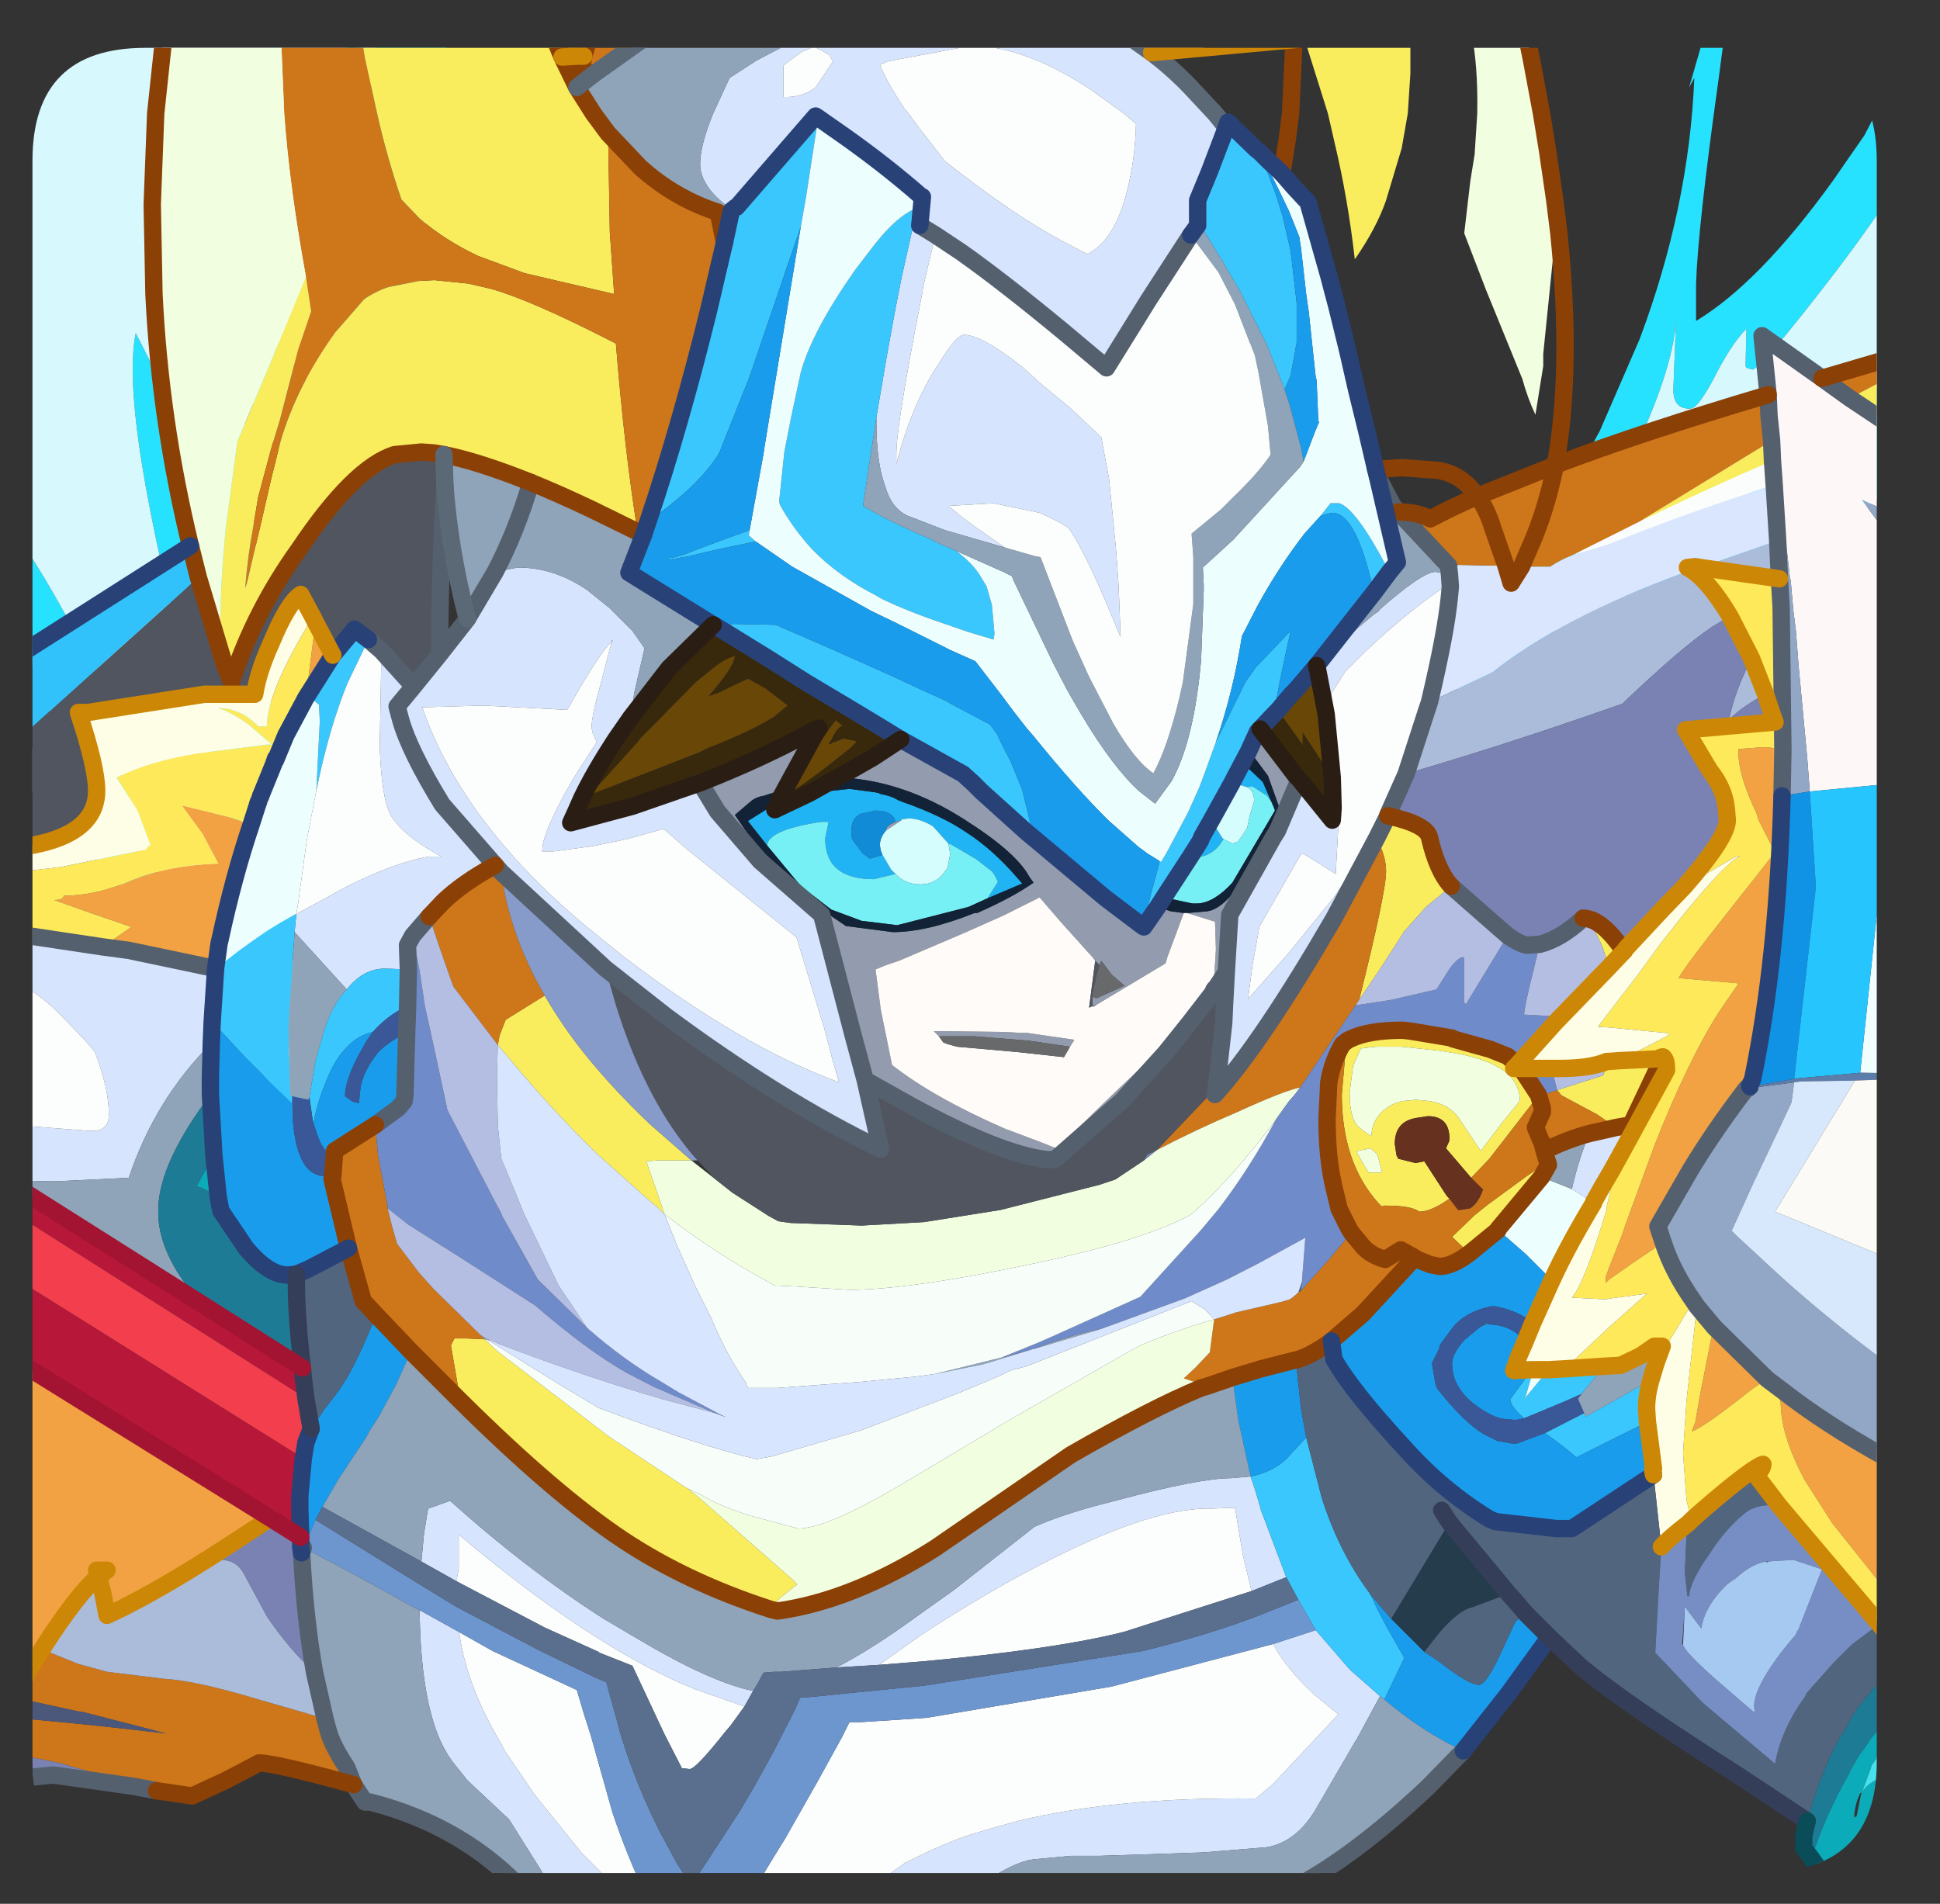 <?xml version="1.0" encoding="UTF-8" standalone="no"?>
<svg xmlns:ffdec="https://www.free-decompiler.com/flash" xmlns:xlink="http://www.w3.org/1999/xlink" ffdec:objectType="frame" height="55.7px" width="56.75px" xmlns="http://www.w3.org/2000/svg">
  <rect width="100%" height="100%" fill="#333333" stroke="none"/>
  <g transform="matrix(1.0, 0.0, 0.0, 1.0, 0.95, 1.4)">
    <clipPath id="clipPath0" transform="matrix(1.0, 0.0, 0.0, 1.0, 0.0, 0.0)">
      <path d="M50.5 0.0 Q53.95 0.0 53.95 3.3 L53.95 50.15 Q53.95 53.4 50.5 53.4 L3.3 53.4 Q0.0 53.4 0.0 50.15 L0.0 3.3 Q0.0 0.0 3.3 0.0 L50.5 0.0" fill="#000000" fill-rule="evenodd" stroke="none"/>
    </clipPath>
    <g clip-path="url(#clipPath0)">
      <use ffdec:characterId="3" height="109.6" transform="matrix(0.508, 0.0, 0.0, 0.508, -0.942, -1.408)" width="111.65" xlink:href="#sprite0"/>
    </g>
    <use ffdec:characterId="4" height="53.4" transform="matrix(1.0, 0.0, 0.0, 1.0, 0.0, 0.0)" width="53.95" xlink:href="#shape2"/>
  </g>
  <defs>
    <g id="sprite0" transform="matrix(1.0, 0.0, 0.0, 1.0, -95.95, -103.1)">
      <use ffdec:characterId="2" height="109.6" transform="matrix(1.0, 0.0, 0.0, 1.0, 95.95, 103.1)" width="111.65" xlink:href="#shape1"/>
    </g>
    <g id="shape1" transform="matrix(1.0, 0.0, 0.0, 1.0, -95.95, -103.1)">
      <path d="M205.8 110.25 L205.6 110.4 205.6 110.65 205.8 110.25 207.6 108.25 207.6 109.55 Q205.6 113.55 201.65 118.75 197.35 124.35 196.85 124.4 L196.5 124.3 196.45 124.2 196.5 122.05 Q195.6 122.95 194.55 125.05 193.7 126.6 193.3 126.65 192.2 126.7 192.3 125.35 L192.45 121.5 Q192.3 124.45 189.75 129.7 L186.65 135.35 187.2 135.2 Q188.55 134.7 188.8 134.75 L189.0 134.75 Q188.95 135.8 185.6 139.35 L181.3 143.95 181.1 144.15 Q186.3 140.3 200.9 127.9 L207.6 122.6 207.6 129.95 197.65 135.5 Q178.75 145.95 178.15 146.55 L178.15 145.85 188.05 127.95 190.35 122.65 Q193.2 115.05 193.5 107.6 L193.2 108.15 193.85 105.9 194.65 103.1 195.5 103.1 194.9 107.65 Q193.7 116.25 193.6 119.45 L193.6 121.6 Q197.25 119.4 201.5 113.5 L203.3 110.9 205.4 106.85 207.45 103.1 207.6 103.1 207.6 107.05 205.8 110.25 M95.95 132.6 Q97.95 135.25 100.1 139.25 103.0 144.75 102.85 145.15 L102.65 145.45 100.85 144.65 Q101.25 145.7 102.6 147.3 103.5 148.55 103.4 148.9 103.05 149.85 102.0 149.3 L99.0 147.85 Q101.25 149.0 104.55 152.9 L107.9 157.4 108.0 156.85 108.25 155.4 108.3 155.2 Q109.1 155.6 110.75 159.55 L112.85 164.7 112.95 165.0 Q111.75 159.35 107.05 143.0 102.8 126.95 103.75 122.3 L105.0 124.75 106.1 127.5 106.25 127.6 106.6 122.75 106.85 117.15 108.25 117.95 111.05 121.6 114.6 126.45 114.7 126.7 114.8 126.9 117.45 107.05 Q117.45 106.25 117.8 104.5 L118.0 103.1 122.1 103.1 Q121.1 108.55 120.25 118.15 118.85 132.75 117.3 136.85 116.4 136.6 113.2 131.25 L109.8 125.2 111.95 148.25 Q113.5 167.55 113.8 168.25 L113.25 168.0 Q106.1 158.1 102.55 153.7 L99.2 150.0 95.95 147.1 95.95 145.3 97.8 146.2 99.5 146.9 Q99.05 143.25 95.95 137.85 L95.95 132.6 M117.65 103.1 L117.15 104.45 116.15 106.85 115.2 103.1 117.65 103.1 M97.25 103.1 L96.85 104.5 96.2 104.15 95.95 103.45 95.95 103.1 97.25 103.1" fill="#27e3ff" fill-rule="evenodd" stroke="none"/>
      <path d="M205.8 110.25 L207.6 107.05 207.6 108.25 205.8 110.25 M207.6 122.6 L200.9 127.9 Q186.3 140.3 181.1 144.15 L181.3 143.95 185.6 139.35 Q188.95 135.8 189.0 134.75 L188.8 134.75 Q188.55 134.7 187.2 135.2 L186.65 135.35 189.75 129.7 Q192.3 124.45 192.45 121.5 L192.3 125.35 Q192.2 126.7 193.3 126.65 193.7 126.6 194.55 125.05 195.6 122.95 196.5 122.05 L196.45 124.2 196.5 124.3 196.85 124.4 Q197.35 124.35 201.65 118.75 205.6 113.55 207.6 109.55 L207.6 122.6 M118.0 103.1 L117.8 104.5 Q117.45 106.25 117.45 107.05 L114.8 126.9 114.7 126.7 114.6 126.45 111.05 121.6 108.25 117.95 106.85 117.15 106.6 122.75 106.25 127.6 106.1 127.5 105.0 124.75 103.75 122.3 Q102.8 126.95 107.05 143.0 111.75 159.35 112.95 165.0 L112.85 164.7 110.75 159.55 Q109.1 155.6 108.3 155.2 L108.25 155.4 108.0 156.85 107.9 157.4 104.55 152.9 Q101.25 149.0 99.0 147.85 L102.0 149.3 Q103.05 149.85 103.4 148.9 103.5 148.55 102.6 147.3 101.25 145.7 100.85 144.65 L102.65 145.45 102.85 145.15 Q103.0 144.75 100.1 139.25 97.95 135.25 95.95 132.6 L95.95 103.45 96.2 104.15 96.85 104.5 97.25 103.1 115.2 103.1 116.15 106.85 117.15 104.45 117.65 103.1 118.0 103.1" fill="#d8faff" fill-rule="evenodd" stroke="none"/>
      <path d="M204.1 127.15 L206.1 126.4 206.65 126.2 206.65 128.7 206.45 128.75 204.1 127.15 M198.1 131.05 Q193.2 132.6 188.6 134.45 L186.45 135.1 190.35 133.15 Q194.25 131.25 198.0 129.65 L198.1 131.05" fill="#fcfefd" fill-rule="evenodd" stroke="none"/>
      <path d="M206.65 126.2 L206.1 126.4 204.1 127.15 202.45 126.05 206.65 123.85 206.65 126.2 M116.7 104.95 L127.7 104.95 128.3 106.4 129.15 108.15 130.1 109.65 130.95 110.8 131.05 116.5 131.3 120.05 126.15 118.85 123.45 117.85 Q121.55 116.95 120.1 115.7 L119.05 114.6 Q118.2 112.1 117.65 109.65 L116.95 106.45 116.7 104.95 M170.9 104.95 L177.15 104.95 177.15 107.35 177.0 109.65 176.65 111.65 175.75 114.65 Q175.2 116.25 173.95 118.05 173.55 114.55 172.8 111.4 L172.4 109.65 171.05 105.35 170.9 104.95 M197.95 128.5 L198.0 129.65 Q194.25 131.25 190.35 133.15 L197.95 128.5 M189.2 164.2 L191.35 164.1 191.6 164.0 191.7 164.0 189.85 167.9 189.0 168.05 187.9 167.3 185.85 166.2 185.6 165.9 185.75 165.85 188.25 165.05 188.55 164.25 189.2 164.2 M187.15 156.0 Q188.2 156.05 189.45 157.9 L188.55 158.85 Q188.15 156.95 187.15 156.0 M183.3 164.45 L183.1 164.65 183.5 164.65 183.75 165.0 184.5 166.15 184.45 166.3 181.7 169.85 180.65 170.95 179.2 169.25 179.4 168.8 179.4 168.7 Q179.4 167.4 178.15 167.4 L177.5 167.5 Q176.25 167.7 176.25 169.0 L176.35 169.65 176.45 169.85 177.45 170.1 177.95 170.0 179.25 172.0 179.4 172.15 Q178.35 172.9 177.65 172.9 177.25 172.55 175.65 172.55 L175.5 172.6 175.3 172.4 Q173.2 170.05 173.2 166.15 L173.45 163.3 173.5 163.05 173.7 162.95 Q174.75 162.45 176.7 162.45 L177.15 162.5 179.55 162.9 179.6 162.95 181.75 163.55 182.75 163.95 183.3 164.45 M183.45 166.5 Q183.45 164.3 179.25 163.7 L179.0 163.65 176.65 163.4 175.15 163.4 174.3 163.5 173.85 164.5 173.65 166.05 Q173.65 167.5 174.15 168.0 L174.45 168.25 174.9 168.55 Q174.95 167.45 175.9 166.85 176.45 166.5 177.1 166.5 L177.45 166.45 177.95 166.5 Q179.35 166.6 180.0 167.6 L180.4 168.2 181.2 169.4 182.45 167.75 183.35 166.65 183.45 166.5 M180.55 175.3 L179.55 174.35 180.85 173.1 181.6 172.5 183.85 170.85 185.05 170.05 185.1 170.2 184.7 170.9 182.2 173.9 182.2 173.95 180.55 175.3 M175.85 150.1 Q178.1 150.6 178.25 151.35 178.7 153.3 179.5 154.15 L178.05 155.35 176.8 156.75 175.45 158.85 174.2 160.7 Q175.75 154.5 175.75 153.3 175.75 152.4 175.2 151.4 L175.85 150.1 M135.75 169.95 L133.8 169.95 133.15 170.0 133.95 172.3 134.2 173.05 133.85 172.7 133.2 172.15 130.4 169.65 Q127.7 167.05 124.9 163.65 L124.6 163.3 124.7 162.75 125.05 161.85 127.3 160.45 Q128.25 162.1 129.55 163.75 131.2 165.8 133.35 167.85 L135.75 169.95 M174.85 169.25 L174.15 169.4 174.05 169.45 174.35 170.0 174.75 170.65 175.45 170.65 175.5 170.55 175.25 169.6 174.85 169.25 M140.3 195.8 Q135.5 194.25 131.8 191.8 127.9 189.2 122.45 183.8 L121.9 180.6 122.1 180.2 122.8 180.2 123.85 180.25 124.6 180.95 131.0 185.85 135.45 188.8 135.55 188.85 136.45 189.6 141.7 194.2 141.75 194.3 141.85 194.35 140.85 195.15 140.3 195.8 M113.55 119.05 L113.85 121.05 113.1 123.25 112.05 127.3 111.55 128.95 110.8 131.75 110.5 133.55 Q110.2 135.15 110.05 137.0 L110.15 136.7 111.0 133.1 111.4 131.35 111.6 130.5 111.8 129.7 112.1 128.5 Q113.05 125.3 115.25 122.25 L116.9 120.35 Q117.55 119.9 118.3 119.65 L120.05 119.3 120.95 119.25 122.9 119.45 124.2 119.75 Q126.5 120.4 131.0 122.7 L131.4 122.9 Q131.9 129.1 132.65 133.75 L130.0 132.45 Q128.1 131.55 126.5 130.9 123.5 129.7 121.5 129.3 L120.9 129.2 120.2 129.15 118.65 129.3 Q116.3 130.05 113.15 134.75 110.6 138.3 109.25 142.4 L108.85 141.35 108.65 140.7 Q108.55 138.25 108.8 135.05 L108.95 133.35 109.0 133.05 109.6 128.55 111.45 124.15 113.55 119.05" fill="#faee5e" fill-rule="evenodd" stroke="none"/>
      <path d="M206.45 128.75 L206.65 128.7 206.65 128.9 206.45 128.75 M179.35 135.75 L179.95 135.65 182.65 135.7 182.95 136.7 183.55 135.75 182.95 136.7 182.65 135.7 183.55 135.75 185.2 135.75 Q185.8 135.35 186.45 135.1 L188.6 134.45 Q193.2 132.6 198.1 131.05 L198.3 134.25 193.85 135.8 193.55 135.75 193.1 135.8 193.35 135.95 192.9 136.1 Q185.9 138.65 181.85 141.85 L178.25 143.55 Q179.2 139.55 179.4 137.45 L179.45 136.9 179.4 136.2 179.35 135.75" fill="#dbe7ff" fill-rule="evenodd" stroke="none"/>
      <path d="M204.1 127.15 L206.45 128.75 206.65 128.9 206.65 133.95 205.3 133.0 Q204.75 132.65 204.25 132.4 L203.15 131.9 206.65 136.7 206.65 148.3 204.8 148.25 200.15 148.7 200.0 146.75 199.5 141.4 199.35 139.45 199.2 138.25 199.05 136.55 199.0 136.35 198.75 134.1 198.4 131.0 198.2 129.55 198.05 128.45 197.8 127.05 197.75 125.85 197.4 122.45 200.85 124.9 202.45 126.05 204.1 127.15" fill="#fff8f9" fill-rule="evenodd" stroke="none"/>
      <path d="M206.65 136.7 L203.15 131.9 204.25 132.4 Q204.75 132.65 205.3 133.0 L206.65 133.95 206.65 136.7 M206.65 183.1 L206.65 188.2 204.5 187.05 Q201.05 185.15 198.5 183.15 L197.7 182.55 194.65 179.55 193.65 178.35 193.45 178.05 Q192.25 176.35 191.7 174.65 L191.4 173.75 193.3 170.45 Q194.7 168.15 196.5 165.8 L196.6 165.8 199.25 165.45 199.1 166.6 198.35 168.2 196.9 171.25 195.65 174.0 196.0 174.35 197.25 175.5 Q201.25 179.3 206.65 183.1 M198.3 134.25 L198.1 131.05 198.0 129.65 197.95 128.5 197.8 127.05 198.05 128.45 198.2 129.55 198.4 131.0 198.75 134.1 199.0 136.35 199.05 136.55 199.2 138.25 199.35 139.45 199.5 141.4 200.0 146.75 200.15 148.7 198.55 148.95 198.6 146.35 198.5 138.2 198.5 138.1 198.4 136.45 198.3 134.25" fill="#93a8c7" fill-rule="evenodd" stroke="none"/>
      <path d="M204.8 148.25 L206.65 148.3 206.65 164.95 203.05 164.9 204.8 148.25" fill="#f1ffff" fill-rule="evenodd" stroke="none"/>
      <path d="M206.65 123.85 L202.45 126.05 200.85 124.9 203.4 124.15 206.65 123.2 206.65 123.85 M116.3 205.9 Q111.75 204.65 110.85 204.65 L108.95 205.65 107.0 206.55 104.95 206.25 103.65 205.9 99.35 204.65 96.85 204.15 96.85 202.05 100.5 202.4 102.4 202.6 105.5 202.95 100.85 201.75 100.3 201.65 96.85 200.9 96.85 200.6 97.7 199.15 98.35 198.1 100.45 198.95 102.1 199.4 105.35 199.8 Q107.2 199.9 110.85 201.0 L114.65 202.1 114.85 202.85 Q115.1 203.7 115.9 204.9 L116.3 205.9 M112.2 104.95 L116.7 104.95 116.95 106.45 117.65 109.65 Q118.2 112.1 119.05 114.6 L120.1 115.7 Q121.55 116.95 123.45 117.85 L126.15 118.85 131.3 120.05 131.05 116.5 130.95 110.8 132.8 112.75 Q134.8 114.55 137.3 115.35 L137.65 117.1 136.75 120.95 Q135.1 127.65 133.25 133.15 L133.0 133.9 132.65 133.75 Q131.9 129.1 131.4 122.9 L131.0 122.7 Q126.5 120.4 124.2 119.75 L122.9 119.45 120.95 119.25 120.05 119.3 118.3 119.65 Q117.55 119.9 116.9 120.35 L115.25 122.25 Q113.05 125.3 112.1 128.5 L111.8 129.7 111.6 130.5 111.4 131.35 111.0 133.1 110.15 136.7 110.05 137.0 Q110.2 135.15 110.5 133.55 L110.8 131.75 111.55 128.95 112.05 127.3 113.1 123.25 113.85 121.05 113.55 119.05 Q112.6 113.85 112.3 109.65 L112.15 106.05 112.15 105.7 112.2 104.95 M129.95 104.95 L133.55 104.95 130.1 107.4 129.4 107.1 129.55 106.35 129.95 104.95 M181.0 131.7 L185.5 129.9 Q190.35 128.05 197.75 125.85 L197.8 127.05 197.95 128.5 190.35 133.15 186.45 135.1 Q185.8 135.35 185.2 135.75 L183.55 135.75 184.0 134.7 Q184.95 132.6 185.5 129.9 184.95 132.6 184.0 134.7 L183.55 135.75 182.65 135.7 179.95 135.65 179.35 135.75 179.35 135.7 176.45 132.6 Q177.55 132.6 178.3 133.0 179.4 132.4 181.0 131.7 181.55 132.4 181.9 133.55 L182.65 135.7 181.9 133.55 Q181.55 132.4 181.0 131.7 M184.5 166.15 L184.55 166.25 185.6 165.9 185.85 166.2 187.9 167.3 189.0 168.05 187.45 168.4 Q186.15 168.75 184.85 169.4 L184.75 169.0 184.35 168.05 184.75 167.15 184.75 166.95 184.55 166.25 184.75 166.95 184.75 167.15 184.35 168.05 184.75 169.0 184.85 169.4 185.05 170.05 183.85 170.85 181.6 172.5 180.85 173.1 179.55 174.35 180.55 175.3 Q179.55 176.05 178.85 176.05 L178.8 176.05 178.3 175.95 177.55 175.65 177.4 175.55 174.4 178.8 172.6 180.35 Q171.45 181.2 170.55 181.45 L170.5 181.45 168.55 181.95 166.9 182.45 165.45 182.95 164.1 182.5 164.75 181.9 165.6 181.0 165.85 179.1 166.65 178.85 167.1 178.7 169.7 178.1 170.2 177.95 170.35 177.85 170.7 177.55 170.85 177.45 172.5 175.6 173.75 174.1 173.6 173.85 173.05 172.75 172.75 171.5 Q172.35 169.85 172.35 167.55 L172.45 165.45 Q172.65 164.25 173.25 163.25 L173.45 163.1 173.5 163.05 173.45 163.3 173.2 166.15 Q173.2 170.05 175.3 172.4 L175.5 172.6 175.65 172.55 Q177.25 172.55 177.65 172.9 178.35 172.9 179.4 172.15 L179.9 172.8 180.0 172.8 180.6 172.7 Q181.05 172.4 181.3 171.7 L181.3 171.65 181.35 171.65 180.65 170.95 181.7 169.85 184.45 166.3 184.5 166.15 M174.0 161.0 L170.8 165.75 Q169.95 165.9 167.1 167.2 164.75 168.2 162.55 169.35 L165.55 166.2 166.0 165.6 165.9 166.15 Q168.6 163.15 172.75 156.0 L175.2 151.4 Q175.75 152.4 175.75 153.3 175.75 154.5 174.2 160.7 L174.0 161.0 M173.75 174.1 L174.45 174.95 Q174.95 175.45 175.7 175.65 L176.6 175.1 177.4 175.55 176.6 175.1 175.7 175.65 Q174.95 175.45 174.45 174.95 L173.75 174.1 M122.45 183.8 L119.6 180.95 117.6 178.85 116.85 178.05 116.15 175.55 116.0 175.0 115.05 171.0 115.1 170.85 115.2 169.5 115.2 169.4 117.55 167.9 117.6 168.5 117.7 169.65 118.25 172.55 118.25 172.7 118.5 173.7 118.8 174.75 120.05 176.4 120.9 177.35 123.6 180.0 123.8 180.2 123.85 180.25 122.8 180.2 122.1 180.2 121.9 180.6 122.45 183.8 M124.45 152.95 L124.8 153.35 Q125.25 156.9 127.3 160.45 L125.05 161.85 124.7 162.75 124.6 163.3 122.05 159.95 121.9 159.55 121.2 157.55 120.65 155.9 121.45 155.05 Q122.6 153.95 124.45 152.95" fill="#cf761a" fill-rule="evenodd" stroke="none"/>
      <path d="M106.9 134.55 Q105.15 127.35 104.8 120.05 L104.7 114.9 104.9 109.65 105.4 104.95 112.2 104.95 112.15 105.7 112.15 106.05 112.3 109.65 Q112.6 113.85 113.55 119.05 L111.45 124.15 109.6 128.55 109.0 133.05 108.95 133.35 108.8 135.05 Q108.55 138.25 108.65 140.7 L107.35 136.35 106.9 134.55 M185.45 114.55 L185.4 116.75 185.4 117.6 184.8 123.5 184.8 124.2 184.35 127.0 Q183.9 126.05 183.6 124.95 L181.5 119.8 180.25 116.55 180.6 113.55 180.85 112.0 181.0 109.65 Q181.05 106.85 180.65 104.95 L183.8 104.95 184.15 106.7 184.7 109.65 185.05 111.8 185.45 114.55 M183.45 166.5 L183.35 166.65 182.45 167.75 181.2 169.4 180.4 168.2 180.0 167.6 Q179.35 166.6 177.95 166.5 L177.45 166.45 177.1 166.5 Q176.45 166.5 175.9 166.85 174.95 167.45 174.9 168.55 L174.45 168.25 174.15 168.0 Q173.65 167.5 173.65 166.05 L173.85 164.5 174.3 163.5 175.15 163.4 176.65 163.4 179.0 163.65 179.25 163.7 Q183.45 164.3 183.45 166.5 M170.8 165.75 L170.5 166.15 170.15 166.55 169.4 167.6 Q166.9 170.95 164.7 172.9 L164.45 173.1 Q161.8 174.55 155.4 175.9 148.3 177.4 144.85 177.4 L141.6 177.2 140.55 177.15 Q137.25 175.4 134.2 173.05 L133.95 172.3 133.15 170.0 133.8 169.95 135.75 169.95 137.15 171.05 138.1 171.8 140.2 173.15 140.75 173.45 141.45 173.55 145.55 173.7 149.15 173.5 153.55 172.8 159.25 171.35 160.15 171.05 161.8 169.95 162.55 169.35 Q164.75 168.2 167.1 167.2 169.95 165.9 170.8 165.75 M174.85 169.25 L175.25 169.6 175.5 170.55 175.45 170.65 174.75 170.65 174.35 170.0 174.05 169.45 174.15 169.4 174.85 169.25 M165.85 179.1 L165.6 181.0 164.75 181.9 164.1 182.5 165.45 182.95 165.1 183.05 Q162.3 184.2 157.6 186.9 L149.75 192.3 Q145.0 195.3 140.7 195.9 L140.3 195.8 140.85 195.15 141.85 194.35 141.75 194.3 141.7 194.2 136.45 189.6 135.55 188.85 135.85 189.0 136.3 189.2 Q137.25 189.8 139.1 190.4 L141.9 191.15 Q143.5 191.15 147.6 188.75 L154.4 184.7 160.95 180.95 161.7 180.55 Q163.9 179.65 165.85 179.1" fill="#f3ffe1" fill-rule="evenodd" stroke="none"/>
      <path d="M206.65 188.2 L206.65 192.9 205.15 191.7 205.0 193.1 204.8 194.3 204.8 194.8 205.1 195.05 204.8 195.05 201.45 190.85 199.85 188.35 Q198.65 186.1 198.5 184.4 L198.45 183.6 198.5 183.15 Q201.05 185.15 204.5 187.05 L206.65 188.2 M96.85 200.6 L96.85 181.45 111.5 190.55 Q109.55 191.85 107.9 192.9 104.4 195.1 102.1 196.15 L101.85 194.85 101.6 193.9 Q100.4 194.9 98.35 198.1 L97.7 199.15 96.85 200.6 M127.7 104.95 L129.95 104.95 129.55 106.35 129.2 106.35 128.3 106.4 127.7 104.95 M160.5 104.95 L170.45 104.95 170.9 104.95 171.05 105.35 170.45 105.4 170.45 104.95 170.45 105.4 162.25 106.15 161.05 105.3 160.5 104.95 M198.5 138.2 L198.3 138.05 198.5 138.1 198.5 138.2 M191.7 174.65 L191.65 174.65 191.15 175.05 190.25 175.65 188.6 176.8 188.4 177.0 188.4 176.65 188.6 176.1 189.35 174.2 189.55 173.6 191.2 169.1 Q193.1 164.25 194.95 161.35 L196.05 159.75 192.6 159.45 Q192.85 158.9 195.55 155.5 L198.15 152.2 197.2 150.35 197.1 150.0 Q195.95 147.6 196.05 146.25 L197.45 146.15 197.8 146.15 198.6 146.35 198.55 148.95 Q198.3 158.35 196.85 165.3 L196.7 165.6 196.7 165.7 196.6 165.8 196.5 165.8 Q194.7 168.15 193.3 170.45 L191.4 173.75 191.7 174.65 M197.7 182.55 Q197.0 182.95 196.15 183.65 193.9 185.4 193.35 185.55 L193.55 185.05 193.85 183.35 194.45 180.3 194.65 179.55 197.7 182.55 M114.1 138.95 L115.1 140.85 113.55 143.3 114.1 138.95 M110.4 150.6 Q109.4 153.55 108.6 157.25 L108.55 157.45 108.35 158.9 103.35 157.85 101.85 157.65 103.5 156.5 101.3 155.75 99.05 154.95 Q99.6 154.95 99.6 154.7 101.5 154.7 103.55 153.8 105.65 152.95 108.5 152.85 L107.6 151.15 106.4 149.5 109.05 150.15 110.4 150.6 M102.1 193.55 L101.5 193.55 101.6 193.9 102.1 193.55" fill="#f3a342" fill-rule="evenodd" stroke="none"/>
      <path d="M151.7 212.2 L145.6 212.2 145.85 212.0 145.9 211.95 148.05 210.4 149.5 209.7 150.3 209.35 Q151.45 208.85 152.75 208.5 L154.5 208.0 Q160.3 206.6 168.25 206.7 L169.25 205.85 173.0 201.85 171.6 200.7 Q169.95 199.15 169.25 197.8 L171.7 197.0 173.6 199.2 173.75 199.35 175.4 200.8 174.05 203.3 173.95 203.45 171.65 207.4 Q170.55 209.2 168.9 209.5 L165.25 209.8 159.25 210.0 157.6 210.0 155.45 210.2 155.15 210.25 Q154.0 210.55 152.5 211.6 L151.7 212.2 M131.8 212.2 L127.95 212.2 125.25 207.9 122.85 205.65 122.05 204.65 Q121.55 204.0 121.2 203.15 120.15 200.6 120.1 195.9 L120.1 195.85 122.35 197.1 122.4 197.3 Q122.85 200.3 124.8 203.55 L125.0 203.95 126.7 206.45 129.4 209.8 131.8 212.2 M96.85 171.1 L96.85 167.9 97.25 167.95 101.15 168.25 101.4 168.25 Q102.2 168.15 102.2 167.35 L102.2 167.25 Q102.2 165.8 101.4 163.7 L100.85 163.05 99.4 161.55 Q98.3 160.45 97.5 160.05 L97.0 159.8 96.85 159.8 96.85 156.9 101.85 157.65 103.35 157.85 108.35 158.9 108.15 162.0 108.1 163.2 Q104.85 166.45 103.35 170.95 L99.15 171.15 98.75 171.15 96.85 171.1 M142.9 104.95 L159.85 104.95 161.05 105.3 162.25 106.15 Q163.45 107.05 164.5 108.15 L165.9 109.65 166.55 110.45 165.6 112.95 164.9 114.65 164.9 115.9 164.9 116.1 164.5 116.65 162.1 120.35 159.65 124.3 157.15 122.2 Q153.7 119.35 151.3 117.65 L149.8 116.65 148.9 116.1 149.8 116.65 149.1 119.6 149.05 119.95 148.55 122.55 Q147.55 127.9 147.55 129.2 L147.55 129.85 Q148.4 126.5 149.9 124.2 151.0 122.4 151.45 122.4 152.45 122.4 154.8 124.25 L155.85 125.2 157.55 126.6 159.35 128.3 159.8 130.7 160.2 134.75 160.35 136.9 160.45 139.45 160.45 139.8 160.35 139.55 159.6 137.75 Q158.3 134.7 157.45 133.5 L157.2 133.35 156.85 133.15 155.8 132.65 153.15 132.1 150.55 132.25 151.2 132.8 152.15 133.5 153.8 134.65 150.35 133.65 148.15 132.8 Q147.25 132.35 146.9 131.1 146.4 129.75 146.4 127.45 L146.4 127.15 146.95 123.9 147.45 121.15 147.85 119.1 148.75 115.1 148.95 114.4 Q146.95 112.65 144.55 110.95 L143.05 109.9 142.9 109.8 138.35 115.05 138.3 115.05 137.95 115.1 Q136.25 113.85 136.25 112.55 136.25 111.5 137.0 109.65 L137.95 107.6 139.5 106.6 141.7 105.45 142.9 104.95 M179.4 136.2 L179.45 136.9 179.4 137.45 179.05 136.95 Q176.8 138.5 174.55 140.65 L173.6 141.6 173.4 141.8 172.6 143.05 172.8 146.6 173.0 148.85 173.05 149.75 173.05 149.8 172.85 153.45 171.35 152.5 170.9 152.25 170.8 152.4 168.45 156.5 168.4 156.8 168.05 158.75 167.8 160.65 170.1 158.05 172.7 154.85 174.45 152.3 175.15 151.25 175.85 150.1 175.2 151.4 172.75 156.0 Q168.6 163.15 165.9 166.15 L166.0 165.6 166.4 162.05 166.45 160.95 166.55 159.1 166.75 155.8 169.25 151.35 169.5 150.95 170.75 148.0 172.65 150.35 172.7 149.65 172.65 147.9 172.3 144.25 171.8 141.65 171.95 141.5 174.1 139.3 175.05 138.5 175.35 138.3 175.35 138.25 Q177.85 136.05 178.6 136.05 L179.4 136.2 M191.7 164.0 Q191.9 164.1 191.9 164.75 L189.2 169.7 188.7 170.6 188.2 171.45 187.7 172.35 187.65 172.3 187.65 172.35 186.45 171.6 Q186.8 170.0 187.45 168.4 L189.0 168.05 189.85 167.9 191.7 164.0 M120.2 193.05 L120.35 191.45 120.55 190.2 120.6 190.0 121.85 189.55 Q126.25 193.5 130.7 196.35 L132.65 197.5 Q136.85 200.0 139.3 200.5 L138.8 201.4 135.95 200.4 Q133.45 199.4 130.5 197.55 126.8 195.25 122.35 191.5 L122.35 193.45 122.25 194.0 122.25 194.2 120.2 193.05 M144.1 199.15 Q146.15 198.1 148.95 196.05 L150.85 194.7 155.5 191.05 Q157.3 190.25 160.15 189.55 165.0 188.25 166.8 188.25 L167.95 188.15 168.2 188.9 168.5 189.9 168.55 190.1 170.0 193.95 168.0 194.75 167.5 192.65 167.05 189.95 165.75 190.0 Q162.45 189.9 156.6 192.85 152.9 194.7 148.95 197.3 L146.55 199.0 144.1 199.15 M155.4 106.5 Q153.5 105.75 151.85 105.75 L147.05 106.65 146.6 106.85 Q146.95 107.75 148.0 109.35 L148.25 109.65 148.95 110.6 150.35 112.4 Q154.35 115.55 157.2 117.05 L158.55 117.75 Q160.15 116.95 160.85 114.05 161.3 112.3 161.35 110.25 L160.65 109.65 158.7 108.25 Q156.95 107.1 155.4 106.5 M143.3 106.05 L142.8 105.8 142.7 105.85 142.1 106.1 141.55 106.5 141.35 106.65 141.15 106.8 141.05 106.9 141.05 108.7 Q142.1 108.75 142.9 108.15 L143.9 106.65 143.7 106.3 143.3 106.05 M148.95 114.4 L149.05 114.45 148.9 116.1 149.05 114.45 148.95 114.4 M124.45 136.05 L125.75 135.8 Q127.85 135.8 129.75 137.1 L131.05 138.15 131.25 138.35 132.35 139.45 133.05 140.45 132.45 143.05 132.4 143.45 132.2 144.25 132.25 144.45 131.35 145.75 Q130.15 147.6 129.45 149.05 L129.05 149.95 129.45 149.05 129.9 148.9 129.05 149.95 128.8 150.5 132.35 149.55 136.25 148.2 137.25 149.85 139.7 152.7 143.25 155.8 145.05 162.7 145.75 165.3 146.65 169.3 Q140.85 166.5 134.3 161.65 L130.8 158.9 124.8 153.35 124.45 152.95 121.4 149.45 Q119.5 146.35 119.0 144.55 L118.8 143.8 119.75 142.65 118.8 143.8 119.0 144.55 Q119.5 146.35 121.4 149.45 L124.45 152.95 Q122.6 153.95 121.45 155.05 L120.65 155.9 119.7 157.0 119.4 157.55 119.45 158.95 118.1 158.9 Q116.85 158.9 115.9 160.1 L112.9 156.8 113.0 155.75 113.75 155.35 114.4 155.0 Q115.1 154.6 115.95 154.15 118.75 152.75 120.65 152.45 L121.35 152.45 Q119.05 151.2 118.4 150.0 117.9 149.0 117.8 146.1 L117.9 140.6 119.75 142.65 121.25 140.8 122.7 138.95 122.85 138.75 124.45 136.05 M131.15 140.1 L131.2 140.05 131.2 139.95 131.15 140.1 Q130.55 140.55 128.6 144.0 L123.8 143.75 120.25 143.85 Q121.75 148.25 125.5 152.45 127.6 154.8 130.4 157.05 L131.9 158.25 Q138.65 163.4 144.25 165.45 L143.9 164.25 143.4 162.35 141.8 157.1 135.4 151.95 134.15 150.85 132.0 151.45 130.05 151.85 127.8 152.15 127.15 152.15 127.2 151.7 Q127.45 150.55 128.95 147.95 L130.3 145.85 130.05 145.3 130.0 145.0 Q130.0 144.35 130.55 142.4 L131.15 140.1" fill="#d7e5ff" fill-rule="evenodd" stroke="none"/>
      <path d="M166.55 110.45 L166.65 110.15 168.25 111.7 168.65 112.35 169.0 113.25 169.45 114.45 169.55 114.8 169.8 115.6 170.25 117.55 170.6 120.55 170.6 121.4 170.6 121.65 170.6 122.85 170.25 124.75 169.9 125.55 169.85 125.4 168.9 123.0 168.75 122.7 168.55 122.3 167.4 120.0 166.5 118.45 166.45 118.35 165.0 116.0 164.9 115.9 164.9 114.65 165.6 112.95 166.55 110.45 M151.0 134.85 Q152.0 135.6 152.45 136.4 L152.75 136.9 153.05 137.95 153.2 139.6 153.15 139.95 151.65 139.5 150.35 139.05 Q148.25 138.35 146.7 137.6 L146.45 137.45 Q144.2 136.3 142.7 134.75 141.6 133.55 140.85 132.2 L140.8 132.0 141.1 129.15 141.5 127.1 142.05 124.55 Q142.7 122.2 145.15 118.7 L145.95 117.65 Q147.55 115.5 148.75 115.1 L147.85 119.1 147.45 121.15 146.95 123.9 146.4 127.15 145.65 132.1 145.65 132.25 Q147.0 133.1 149.6 134.2 L149.75 134.3 151.0 134.85 M143.05 109.9 L142.35 114.45 142.05 116.15 139.1 124.8 137.35 129.2 Q136.25 131.05 133.25 133.15 135.1 127.65 136.75 120.95 L137.65 117.1 138.05 115.25 138.3 115.05 138.35 115.05 142.9 109.8 143.05 109.9 M139.1 133.65 L139.05 133.95 139.45 134.3 137.3 134.75 135.6 135.15 134.75 135.3 134.45 135.35 134.5 135.25 134.85 135.2 135.35 135.05 Q136.45 134.6 139.1 133.65 M162.7 152.7 L162.75 152.75 162.8 152.75 163.1 152.25 164.35 149.9 165.0 148.45 165.3 147.65 165.95 145.85 167.65 142.4 168.25 141.55 170.25 139.45 169.7 142.0 169.35 143.85 169.25 144.3 168.5 145.1 168.35 145.25 167.8 146.45 167.4 147.2 166.85 148.25 165.8 150.15 165.15 151.3 165.05 151.55 164.45 152.5 162.95 154.8 162.6 155.35 161.8 156.5 161.65 156.4 161.8 155.9 162.1 155.05 162.25 154.45 162.7 152.8 162.7 152.7 M172.0 132.8 L172.55 132.1 173.05 132.1 Q174.0 132.4 175.75 135.7 L175.95 136.05 175.05 137.25 Q174.05 132.65 172.65 132.65 L172.0 132.8 M186.05 181.95 L188.3 181.8 188.15 182.0 187.0 183.4 186.1 183.8 183.7 184.8 Q182.9 184.1 182.9 183.7 L184.15 182.0 184.25 182.0 184.1 182.45 183.8 183.5 183.7 183.7 185.1 182.0 186.05 181.95 M190.8 185.0 L186.7 187.05 Q186.1 186.5 184.9 185.65 L187.15 184.5 187.25 184.7 191.0 182.6 Q190.75 183.45 190.75 184.25 L190.8 185.0 M171.15 185.9 L172.05 189.4 Q173.05 192.5 174.75 194.8 L174.9 195.05 175.25 195.8 175.75 196.75 176.8 198.6 175.65 201.0 175.4 200.8 173.75 199.35 173.6 199.2 171.7 197.0 170.7 195.25 170.0 193.95 168.55 190.1 168.5 189.9 168.2 188.9 167.95 188.15 Q169.2 187.9 170.0 187.15 L171.15 185.9 M137.1 139.15 L137.6 139.1 138.2 139.05 140.6 139.1 144.05 140.6 147.3 142.05 148.8 142.75 150.45 143.5 150.6 143.6 152.95 144.85 153.35 145.4 153.75 146.25 154.1 146.9 154.8 148.6 155.35 150.9 155.0 151.0 152.45 148.7 151.95 148.2 151.45 147.75 151.4 147.7 147.8 145.7 146.9 145.15 145.25 144.15 142.4 142.45 139.95 140.9 137.35 139.3 137.1 139.15 M115.1 140.85 L116.35 139.35 117.15 139.95 115.95 142.45 Q114.9 145.0 114.15 148.65 L114.35 144.65 114.3 143.7 114.0 143.45 113.35 144.35 112.6 145.3 111.8 146.9 112.4 145.45 113.55 143.3 115.1 140.85 M108.35 158.9 L108.4 158.9 Q110.85 156.85 113.0 155.75 L112.9 156.8 112.6 161.2 112.55 162.25 112.55 162.35 112.6 165.05 112.65 166.2 112.75 166.25 112.75 166.65 111.65 165.6 109.95 163.9 108.75 162.6 108.15 162.0 108.35 158.9 M115.9 160.1 Q116.85 158.9 118.1 158.9 L119.45 158.95 119.4 161.3 119.1 161.2 Q118.15 161.7 117.4 162.55 116.45 162.75 115.7 163.65 115.1 164.35 114.65 165.55 114.25 166.5 114.0 167.7 L113.95 167.7 113.75 166.3 114.1 164.2 114.5 162.8 Q114.9 161.4 115.55 160.5 L115.9 160.1" fill="#39c8ff" fill-rule="evenodd" stroke="none"/>
      <path d="M169.75 113.1 L170.4 113.85 171.05 114.55 171.25 114.75 172.45 119.0 172.7 119.95 172.9 120.7 173.55 123.35 174.05 125.55 174.65 128.0 175.15 130.15 175.25 130.55 176.4 135.5 175.95 136.05 175.75 135.7 Q174.0 132.4 173.05 132.1 L172.55 132.1 172.0 132.8 171.05 133.85 Q169.55 135.8 168.35 138.0 L167.45 139.75 Q166.95 142.95 165.95 145.85 L165.3 147.65 165.0 148.45 164.35 149.9 163.1 152.25 162.8 152.75 162.75 152.75 162.7 152.7 162.05 152.3 161.5 151.9 159.8 150.4 Q157.95 148.6 155.4 145.45 L155.05 145.05 154.35 144.15 153.45 142.95 152.1 141.2 150.65 140.55 149.45 139.95 147.55 139.0 146.1 138.3 141.55 135.75 140.9 135.3 139.45 134.3 139.05 133.95 139.1 133.65 139.9 129.25 139.95 128.9 142.05 116.15 142.35 114.45 143.05 109.9 144.55 110.95 Q146.95 112.65 148.95 114.4 L148.75 115.1 Q147.55 115.5 145.95 117.65 L145.15 118.7 Q142.7 122.2 142.05 124.55 L141.5 127.1 141.1 129.15 140.8 132.0 140.85 132.2 Q141.6 133.55 142.7 134.75 144.2 136.3 146.45 137.45 L146.7 137.6 Q148.25 138.35 150.35 139.05 L151.65 139.5 153.15 139.95 153.2 139.6 153.05 137.95 152.75 136.9 152.45 136.4 Q152.0 135.6 151.0 134.85 L153.7 136.05 154.2 136.3 154.3 136.55 156.6 141.35 157.25 142.6 157.3 142.7 157.55 143.15 158.25 144.35 Q160.05 147.35 161.55 148.7 L162.45 149.4 163.4 148.1 Q164.7 145.75 165.1 141.1 L165.25 137.1 165.25 136.8 165.2 135.8 166.95 134.2 170.8 130.0 171.0 129.7 171.65 128.0 171.9 127.4 171.85 127.4 171.75 125.0 171.7 124.85 171.55 123.45 171.3 121.1 171.15 120.05 170.85 117.4 170.75 116.75 170.15 115.25 169.55 114.0 169.15 113.2 168.65 112.35 168.25 111.7 168.5 111.9 169.0 112.4 169.6 112.95 169.75 113.1 M184.7 170.9 L186.45 171.6 187.65 172.35 187.7 172.4 Q186.25 174.8 185.3 176.85 L183.8 175.35 182.2 173.95 182.2 173.9 184.7 170.9 M184.25 182.0 L185.1 182.0 183.7 183.7 183.8 183.5 184.1 182.45 184.25 182.0 M111.8 146.9 L112.6 145.3 113.35 144.35 114.0 143.45 114.3 143.7 114.35 144.65 114.15 148.65 113.6 151.5 113.1 155.15 113.0 155.75 Q110.85 156.85 108.4 158.9 L108.35 158.9 108.55 157.45 108.6 157.25 Q109.4 153.55 110.4 150.6 L110.8 149.35 110.95 148.95 111.7 147.1 111.8 146.8 Q112.0 146.35 111.8 146.9" fill="#eeffff" fill-rule="evenodd" stroke="none"/>
      <path d="M185.15 197.4 L182.8 200.65 180.2 203.95 Q177.9 202.9 175.65 201.0 L176.8 198.6 175.75 196.75 175.25 195.8 174.9 195.05 174.75 194.8 174.9 195.0 175.4 195.6 176.05 196.35 177.95 198.25 178.85 198.85 Q180.5 200.15 181.1 200.15 181.5 200.15 182.3 198.45 L183.2 196.5 183.8 196.05 185.15 197.4 M168.65 112.35 L169.15 113.2 169.55 114.0 170.15 115.25 170.75 116.75 170.85 117.4 171.15 120.05 171.3 121.1 171.55 123.45 171.7 124.85 171.75 125.0 171.85 127.4 171.9 127.4 171.65 128.0 171.0 129.7 170.85 128.9 170.2 126.45 169.9 125.55 170.25 124.75 170.6 122.85 170.6 121.65 170.6 121.4 170.6 120.55 170.25 117.55 169.8 115.6 169.55 114.8 169.45 114.45 169.0 113.25 168.65 112.35 M142.05 116.15 L139.95 128.9 139.9 129.25 139.1 133.65 Q136.45 134.6 135.35 135.05 L134.85 135.2 134.5 135.25 134.45 135.35 134.75 135.3 135.6 135.15 137.3 134.75 139.45 134.3 140.9 135.3 141.55 135.75 146.1 138.3 147.55 139.0 149.45 139.95 150.65 140.55 152.1 141.2 153.45 142.95 154.35 144.15 155.05 145.05 155.4 145.45 Q157.95 148.6 159.8 150.4 L161.5 151.9 162.05 152.3 162.7 152.7 162.7 152.8 162.25 154.45 162.1 155.05 161.8 155.9 161.65 156.4 159.6 154.85 155.0 151.0 155.35 150.9 154.8 148.6 154.1 146.9 153.75 146.25 153.35 145.4 152.95 144.85 150.6 143.6 150.45 143.5 148.8 142.75 147.3 142.05 144.05 140.6 140.6 139.1 138.2 139.05 137.6 139.1 137.1 139.15 137.0 139.1 133.6 137.0 132.15 136.1 133.0 133.9 133.25 133.15 Q136.25 131.05 137.35 129.2 L139.1 124.8 142.05 116.15 M165.95 145.85 Q166.95 142.95 167.45 139.75 L168.35 138.0 Q169.55 135.8 171.05 133.85 L172.0 132.8 172.65 132.65 Q174.05 132.65 175.05 137.25 L171.75 141.45 170.55 142.85 170.3 143.1 169.5 144.05 169.25 144.3 169.35 143.85 169.7 142.0 170.25 139.45 168.25 141.55 167.65 142.4 165.95 145.85 M182.2 173.95 L183.8 175.35 185.3 176.85 184.2 179.3 Q183.45 178.65 182.05 178.35 L181.8 178.35 Q180.35 178.65 179.6 179.55 L178.9 180.5 178.85 180.6 178.8 180.8 178.4 181.6 178.4 181.7 178.6 182.85 178.7 183.1 Q180.2 185.0 181.35 185.7 L182.15 186.1 182.45 186.15 183.0 186.25 183.3 186.25 184.9 185.65 Q186.1 186.5 186.7 187.05 L190.8 185.0 191.15 187.7 191.1 187.8 191.15 188.05 186.45 191.15 185.55 191.15 182.05 190.75 181.7 190.6 Q179.0 188.95 176.85 186.55 173.75 183.2 172.75 181.4 L172.6 180.35 174.4 178.8 177.4 175.55 177.55 175.65 178.3 175.95 178.8 176.05 178.85 176.05 Q179.55 176.05 180.55 175.3 L182.2 173.95 M181.55 179.35 L181.8 179.4 Q182.8 179.45 183.5 180.1 L183.75 180.4 183.4 181.2 183.1 182.05 184.15 182.0 182.9 183.7 Q182.9 184.1 183.7 184.8 L183.2 184.9 182.75 184.85 182.65 184.85 Q181.9 184.8 180.85 184.0 179.55 183.0 179.55 181.65 179.55 181.1 180.25 180.3 L181.15 179.55 181.55 179.35 M166.9 182.45 L168.55 181.95 170.5 181.45 170.55 181.45 170.85 184.25 171.15 185.9 170.0 187.15 Q169.2 187.9 167.95 188.15 L167.25 184.95 166.9 182.45 M119.6 180.95 L118.75 182.85 117.75 184.7 117.2 185.55 117.05 185.85 115.4 188.35 114.5 189.9 114.1 190.65 113.6 191.85 113.4 192.25 113.3 192.55 113.25 192.2 113.25 191.65 113.2 190.05 113.2 189.7 113.2 189.25 113.4 187.1 113.55 186.2 113.85 185.4 114.6 184.3 115.45 183.2 115.5 183.1 Q116.3 182.05 117.6 178.85 L119.6 180.95 M108.15 162.0 L108.75 162.6 109.95 163.9 111.65 165.6 112.75 166.65 Q112.8 169.3 113.55 170.3 114.0 170.85 114.65 170.85 L115.1 170.85 115.05 171.0 116.0 175.0 113.7 176.2 113.0 176.5 112.5 176.55 Q111.4 176.55 110.1 175.0 L108.65 172.85 108.5 172.05 108.25 169.65 108.05 166.15 108.05 165.15 108.1 163.2 108.15 162.0 M117.4 162.55 L117.05 163.05 116.6 163.85 Q115.8 165.35 115.8 166.25 L116.15 166.5 116.2 166.55 116.6 166.65 116.7 165.7 Q116.9 164.75 117.65 163.8 118.05 163.3 119.2 162.65 L119.35 162.7 119.35 162.75 119.25 166.2 118.85 166.95 117.55 167.9 115.2 169.4 115.2 169.5 115.0 169.5 Q114.55 169.5 114.2 168.45 L113.95 167.7 114.0 167.7 Q114.25 166.5 114.65 165.55 115.1 164.35 115.7 163.65 116.45 162.75 117.4 162.55" fill="#1a9ded" fill-rule="evenodd" stroke="none"/>
      <path d="M180.2 203.95 L178.15 206.05 Q173.8 210.15 170.25 211.95 L169.7 212.2 165.35 212.2 161.15 211.85 160.55 211.85 158.3 212.0 156.75 212.2 151.7 212.2 152.5 211.6 Q154.0 210.55 155.15 210.25 L155.45 210.2 157.6 210.0 159.25 210.0 165.25 209.8 168.9 209.5 Q170.55 209.2 171.65 207.4 L173.95 203.45 174.05 203.3 175.4 200.8 175.65 201.0 Q177.9 202.9 180.2 203.95 M127.95 212.2 L126.25 212.2 Q122.7 208.3 117.25 206.9 L116.95 206.9 116.3 205.9 115.9 204.9 Q115.1 203.7 114.85 202.85 L114.65 202.1 114.05 199.45 Q113.5 196.4 113.3 192.55 L113.4 192.25 Q116.5 193.85 119.6 195.6 L120.1 195.85 120.1 195.9 Q120.15 200.6 121.2 203.15 121.55 204.0 122.05 204.65 L122.85 205.65 125.25 207.9 127.95 212.2 M96.85 171.45 L96.85 171.1 98.75 171.15 99.15 171.15 103.35 170.95 Q104.85 166.45 108.1 163.2 L108.05 165.15 108.05 166.15 107.8 166.5 Q104.95 170.4 105.05 173.0 L105.05 173.2 Q105.2 175.65 107.6 178.25 L96.85 171.45 M133.55 104.95 L142.9 104.95 141.7 105.45 139.5 106.6 137.95 107.6 137.0 109.65 Q136.25 111.5 136.25 112.55 136.25 113.85 137.95 115.1 L138.3 115.05 138.05 115.25 137.65 117.1 137.3 115.35 Q134.8 114.55 132.8 112.75 L130.95 110.8 130.1 109.65 129.15 108.15 130.1 107.4 133.55 104.95 M159.85 104.95 L160.5 104.95 161.05 105.3 159.85 104.95 M171.0 129.7 L170.8 130.0 166.95 134.2 165.2 135.8 165.25 136.8 165.25 137.1 165.1 141.1 Q164.7 145.75 163.4 148.1 L162.45 149.4 161.55 148.7 Q160.05 147.35 158.25 144.35 L157.55 143.15 157.3 142.7 157.25 142.6 156.6 141.35 154.3 136.55 154.2 136.3 153.7 136.05 151.0 134.85 149.75 134.3 149.6 134.2 Q147.0 133.1 145.65 132.25 L145.65 132.1 146.4 127.15 146.4 127.45 Q146.4 129.75 146.9 131.1 147.25 132.35 148.15 132.8 L150.35 133.65 153.8 134.65 154.85 134.95 155.55 135.15 155.85 135.2 157.7 140.0 158.4 141.55 158.65 142.1 160.05 144.8 Q161.3 146.95 162.35 147.65 163.15 146.2 163.85 143.3 L164.05 142.4 164.65 137.9 164.65 136.4 164.65 136.25 164.65 135.2 164.55 133.85 166.25 132.45 166.9 131.8 Q168.5 130.25 169.1 129.3 L168.95 127.65 168.4 124.55 168.2 123.6 167.95 122.95 167.9 122.85 167.05 120.65 166.1 118.8 164.5 116.65 164.9 116.1 164.9 115.9 165.0 116.0 166.45 118.35 166.5 118.45 167.4 120.0 168.55 122.3 168.75 122.7 168.9 123.0 169.85 125.4 169.9 125.55 170.2 126.45 170.85 128.9 171.0 129.7 M175.95 136.05 L176.4 135.5 175.25 130.55 176.15 132.25 176.45 132.6 179.35 135.7 179.35 135.75 179.4 136.2 178.6 136.05 Q177.85 136.05 175.35 138.25 L175.35 138.3 175.05 138.5 174.1 139.3 171.95 141.5 171.8 141.65 171.75 141.45 175.05 137.25 175.95 136.05 M188.3 181.8 L189.25 181.75 190.4 181.2 191.2 180.65 191.65 180.65 191.3 181.6 191.0 182.6 187.25 184.7 187.15 184.5 186.8 183.7 186.8 183.65 187.0 183.4 188.15 182.0 188.3 181.8 M184.85 169.4 Q186.15 168.75 187.45 168.4 186.8 170.0 186.45 171.6 L184.7 170.9 185.1 170.2 185.05 170.05 184.85 169.4 M187.7 172.4 L187.65 172.35 187.65 172.3 187.7 172.35 187.7 172.4 M153.6 181.3 L155.3 180.85 152.85 181.6 152.5 181.7 149.75 182.25 153.6 181.3 M155.5 180.8 L155.7 180.7 Q158.05 179.85 159.35 179.65 L155.5 180.8 M165.45 182.95 L166.9 182.45 167.25 184.95 167.95 188.15 166.8 188.25 Q165.0 188.25 160.15 189.55 157.3 190.25 155.5 191.05 L150.85 194.7 148.95 196.05 Q146.15 198.1 144.1 199.15 L140.9 199.4 140.5 199.4 139.9 199.45 139.55 200.1 139.3 200.5 Q136.85 200.0 132.65 197.5 L130.7 196.35 Q126.25 193.5 121.85 189.55 L120.6 190.0 120.55 190.2 120.35 191.45 120.2 193.05 114.5 189.9 115.4 188.35 117.05 185.85 117.2 185.55 117.75 184.7 118.75 182.85 119.6 180.95 122.45 183.8 Q127.9 189.2 131.8 191.8 135.5 194.25 140.3 195.8 L140.7 195.9 Q145.0 195.3 149.75 192.3 L157.6 186.9 Q162.3 184.2 165.1 183.05 L165.45 182.95 M132.65 133.75 L133.0 133.9 132.15 136.1 133.6 137.0 137.0 139.1 134.45 141.6 132.25 144.45 132.2 144.25 132.4 143.45 132.45 143.05 133.05 140.45 132.35 139.45 131.25 138.35 131.05 138.15 129.75 137.1 Q127.85 135.8 125.75 135.8 L124.45 136.05 Q125.7 133.65 126.5 130.9 128.1 131.55 130.0 132.45 L132.65 133.75 M121.5 129.3 Q123.5 129.7 126.5 130.9 125.7 133.65 124.45 136.05 L122.85 138.75 122.8 138.6 Q121.8 134.65 121.55 131.0 L121.5 129.3 M112.9 156.8 L115.9 160.1 115.55 160.5 Q114.9 161.4 114.5 162.8 L114.1 164.2 113.75 166.3 113.7 166.45 112.75 166.25 112.65 166.2 112.6 165.05 112.55 162.35 112.55 162.25 112.6 161.2 112.9 156.8 M123.6 180.0 L124.0 180.25 124.15 180.3 124.05 180.3 123.85 180.25 123.8 180.2 123.6 180.0" fill="#90a5ba" fill-rule="evenodd" stroke="none"/>
      <path d="M145.6 212.2 L139.2 212.2 140.5 210.05 141.15 209.0 143.05 205.65 144.4 203.2 144.85 202.3 145.5 202.3 149.3 202.05 159.95 200.25 169.25 197.8 Q169.95 199.15 171.6 200.7 L173.0 201.85 169.25 205.85 168.25 206.7 Q160.3 206.6 154.5 208.0 L152.75 208.5 Q151.45 208.85 150.3 209.35 L149.5 209.7 148.05 210.4 145.9 211.95 145.85 212.0 145.6 212.2 M133.1 212.2 L131.8 212.2 129.4 209.8 126.7 206.45 125.0 203.95 124.8 203.55 Q122.85 200.3 122.4 197.3 L122.35 197.1 124.3 198.2 129.15 200.45 129.55 201.8 129.95 203.05 131.2 207.5 Q132.1 210.15 133.1 212.2 M96.85 167.9 L96.85 159.8 97.0 159.8 97.5 160.05 Q98.3 160.45 99.4 161.55 L100.85 163.05 101.4 163.7 Q102.2 165.8 102.2 167.25 L102.2 167.35 Q102.2 168.15 101.4 168.25 L101.15 168.25 97.25 167.95 96.85 167.9 M164.5 116.65 L166.1 118.8 167.05 120.65 167.9 122.85 167.95 122.95 168.2 123.6 168.4 124.55 168.95 127.65 169.1 129.3 Q168.5 130.25 166.9 131.8 L166.25 132.45 164.55 133.85 164.65 135.2 164.65 136.25 164.65 136.4 164.65 137.9 164.05 142.4 163.85 143.3 Q163.15 146.2 162.35 147.65 161.3 146.95 160.05 144.8 L158.65 142.1 158.4 141.55 157.7 140.0 155.85 135.2 155.55 135.15 154.85 134.95 153.8 134.65 152.15 133.5 151.2 132.8 150.55 132.25 153.15 132.1 155.8 132.65 156.85 133.15 157.2 133.35 157.45 133.5 Q158.3 134.7 159.6 137.75 L160.35 139.55 160.45 139.8 160.45 139.45 160.35 136.9 160.2 134.75 159.8 130.7 159.35 128.3 157.55 126.6 155.85 125.2 154.8 124.25 Q152.45 122.4 151.45 122.4 151.0 122.4 149.9 124.2 148.4 126.5 147.55 129.85 L147.55 129.2 Q147.55 127.9 148.55 122.55 L149.05 119.95 149.1 119.6 149.8 116.65 151.3 117.65 Q153.7 119.35 157.15 122.2 L159.65 124.3 162.1 120.35 164.5 116.65 M179.4 137.45 Q179.2 139.55 178.25 143.55 L178.1 144.0 176.9 147.7 175.85 150.05 175.85 150.1 175.15 151.25 174.45 152.3 172.7 154.85 170.1 158.05 167.8 160.65 168.05 158.75 168.4 156.8 168.45 156.5 170.8 152.4 170.9 152.25 171.35 152.5 172.85 153.45 173.05 149.8 173.05 149.75 173.0 148.85 172.8 146.6 172.6 143.05 173.4 141.8 173.6 141.6 174.55 140.65 Q176.8 138.5 179.05 136.95 L179.4 137.45 M146.55 199.0 L148.95 197.3 Q152.9 194.7 156.6 192.85 162.45 189.9 165.75 190.0 L167.05 189.95 167.5 192.65 168.0 194.75 160.65 197.1 Q156.7 198.1 149.05 198.8 L146.55 199.0 M155.4 106.5 Q156.95 107.1 158.7 108.25 L160.65 109.65 161.35 110.25 Q161.3 112.3 160.85 114.05 160.15 116.95 158.55 117.75 L157.2 117.05 Q154.35 115.55 150.35 112.4 L148.95 110.6 148.25 109.65 148.0 109.35 Q146.95 107.75 146.6 106.85 L147.05 106.65 151.85 105.75 Q153.5 105.75 155.4 106.5 M143.3 106.05 L143.7 106.3 143.9 106.65 142.9 108.15 Q142.1 108.75 141.05 108.7 L141.05 106.9 141.15 106.8 141.35 106.65 141.55 106.5 142.1 106.1 142.7 105.85 142.8 105.8 143.3 106.05 M131.15 140.1 L130.55 142.4 Q130.0 144.35 130.0 145.0 L130.05 145.3 130.3 145.85 128.95 147.95 Q127.45 150.55 127.2 151.7 L127.15 152.15 127.8 152.15 130.05 151.85 132.0 151.45 134.15 150.85 135.4 151.95 141.8 157.1 143.4 162.35 143.9 164.25 144.25 165.45 Q138.65 163.4 131.9 158.25 L130.4 157.05 Q127.6 154.8 125.5 152.45 121.75 148.25 120.25 143.85 L123.8 143.75 128.6 144.0 Q130.55 140.55 131.15 140.1 M117.15 139.95 L117.9 140.6 117.8 146.1 Q117.9 149.0 118.4 150.0 119.05 151.2 121.35 152.45 L120.65 152.45 Q118.75 152.75 115.95 154.15 115.1 154.6 114.4 155.0 L113.75 155.35 113.0 155.75 113.1 155.15 113.6 151.5 114.15 148.65 Q114.9 145.0 115.95 142.45 L117.15 139.95 M138.8 201.4 L138.0 202.5 137.7 202.85 Q136.0 205.0 135.65 205.0 L135.2 204.95 134.2 203.0 132.35 199.05 130.45 198.3 130.4 198.25 127.3 196.85 122.25 194.2 122.25 194.0 122.35 193.45 122.35 191.5 Q126.8 195.25 130.5 197.55 133.45 199.4 135.95 200.4 L138.8 201.4" fill="#fcfffd" fill-rule="evenodd" stroke="none"/>
      <path d="M169.5 144.05 L170.3 143.1 170.4 143.25 170.45 143.4 170.6 143.4 170.6 143.05 170.55 142.85 171.75 141.45 171.8 141.65 172.3 144.25 172.65 147.9 170.95 145.3 170.95 146.05 170.9 145.95 169.75 144.35 169.5 144.05 M129.9 148.9 L132.65 145.85 132.75 145.7 136.0 142.4 137.05 141.55 Q137.75 141.0 138.25 140.9 138.25 141.4 137.05 142.85 L136.75 143.2 137.35 143.0 138.05 142.65 139.0 142.2 140.0 142.75 141.3 143.75 140.5 144.4 Q139.25 145.2 136.7 146.2 L136.2 146.45 129.9 148.9 M143.8 145.75 L143.65 145.95 143.8 145.95 Q143.85 145.85 144.0 145.85 L144.5 145.65 145.25 145.8 145.2 145.9 144.9 146.2 143.45 147.35 142.15 148.3 141.35 148.8 141.35 148.7 141.5 148.45 142.85 146.25 143.35 145.55 144.05 144.6 144.45 144.9 Q144.1 145.05 143.8 145.75" fill="#694707" fill-rule="evenodd" stroke="none"/>
      <path d="M165.9 150.7 L166.3 151.35 166.4 151.45 166.35 151.5 Q165.75 152.5 164.65 152.5 L164.45 152.5 165.05 151.55 165.25 151.55 Q165.6 151.55 165.85 150.8 L165.9 150.7 M167.75 148.45 L167.25 148.3 167.15 148.3 167.05 148.25 166.9 148.2 166.85 148.25 167.4 147.2 167.8 147.35 168.65 148.15 169.15 149.3 168.9 148.95 168.05 148.4 167.75 148.45 M140.75 149.35 L140.55 149.75 142.55 148.8 144.85 148.55 146.35 148.75 146.55 148.8 146.65 148.85 Q147.25 148.95 147.65 149.2 L147.9 149.3 Q150.2 150.1 151.65 151.1 153.1 152.05 154.45 153.6 L154.8 154.0 152.8 154.85 153.4 153.9 153.2 153.5 153.05 153.3 152.15 152.6 150.7 151.75 150.55 151.7 149.65 150.7 Q148.9 150.25 148.25 150.25 L147.9 150.3 147.85 150.3 147.85 150.35 147.5 150.45 Q147.35 149.8 146.35 149.8 L145.45 150.0 145.2 150.2 Q144.95 150.45 144.95 151.1 L145.0 151.45 145.6 152.25 146.0 152.55 146.1 152.55 146.75 152.35 147.25 153.2 147.5 153.45 146.25 153.75 Q143.45 153.75 143.45 151.4 L143.65 150.45 143.25 150.45 142.9 150.5 Q140.2 150.95 140.1 151.8 L139.0 150.4 140.6 149.4 140.75 149.35" fill="#20b5f5" fill-rule="evenodd" stroke="none"/>
      <path d="M167.05 148.25 L167.0 148.25 166.85 148.25 166.9 148.2 167.05 148.25 M167.8 146.45 L168.35 145.25 168.5 145.1 170.55 147.8 170.75 148.0 169.5 150.95 169.25 151.35 166.75 155.8 166.55 159.1 165.95 160.0 Q165.8 160.1 165.8 160.25 L165.85 159.4 165.95 157.8 165.9 156.2 164.3 155.7 165.45 155.6 Q166.55 155.45 167.9 153.15 L169.55 150.2 169.7 149.9 168.95 147.8 168.1 146.65 167.8 146.45 M162.6 155.35 L163.35 155.6 164.1 155.7 163.15 158.25 163.05 158.6 159.05 161.0 158.85 161.05 158.85 160.4 Q158.85 160.6 159.1 160.6 L160.65 159.9 160.7 159.9 160.65 159.85 159.95 159.25 159.35 158.45 159.25 158.7 159.0 158.45 158.85 158.25 157.05 156.25 155.8 154.8 153.7 155.85 151.45 156.85 147.7 158.45 146.95 158.7 Q146.6 158.85 146.35 158.95 L146.65 161.25 147.3 164.45 Q149.65 166.3 153.75 168.1 L156.0 168.95 156.75 169.25 156.85 169.25 Q159.1 167.0 160.95 165.25 L163.1 163.25 164.45 162.0 163.05 163.75 161.05 165.95 160.55 166.5 157.25 169.4 156.85 169.75 156.8 169.8 156.6 169.9 156.25 169.9 156.2 169.9 Q153.55 169.6 148.4 166.8 L145.9 165.4 145.75 165.3 145.05 162.7 143.25 155.8 139.7 152.7 137.25 149.85 136.25 148.2 Q139.7 146.85 142.65 145.25 L143.1 145.05 142.9 145.35 141.15 148.55 139.9 148.95 Q139.55 149.0 139.25 149.2 L138.25 150.05 140.1 152.75 Q141.25 154.05 142.8 155.2 L144.65 156.45 147.35 156.8 Q149.3 156.8 152.05 155.7 L152.2 155.7 Q154.25 154.8 155.45 153.95 L155.2 153.6 Q154.45 152.2 151.45 150.3 148.0 148.1 144.45 147.9 L144.15 147.9 145.15 147.35 146.2 146.75 147.8 145.7 151.4 147.7 151.45 147.75 151.95 148.2 152.45 148.7 155.0 151.0 159.6 154.85 161.65 156.4 161.8 156.5 162.6 155.35 M147.85 150.35 L147.55 150.55 146.95 150.95 Q146.95 150.65 147.5 150.45 L147.85 150.35 M150.0 162.8 L149.7 162.5 153.8 162.55 154.7 162.6 155.05 162.6 157.8 163.0 157.55 163.4 155.15 163.05 152.05 162.8 150.0 162.8" fill="#949caf" fill-rule="evenodd" stroke="none"/>
      <path d="M166.85 148.25 L167.0 148.25 167.05 148.25 167.15 148.3 167.25 148.3 167.75 148.45 Q168.15 148.65 168.15 149.25 L167.9 150.1 167.75 150.8 167.5 151.2 167.2 151.6 166.9 151.7 166.4 151.45 166.3 151.35 165.9 150.7 165.8 150.15 166.85 148.25 M146.95 150.95 L147.55 150.55 147.85 150.35 147.85 150.3 147.9 150.3 148.25 150.25 Q148.9 150.25 149.65 150.7 L150.55 151.7 150.65 152.3 150.5 153.1 150.2 153.5 Q149.7 154.05 148.95 154.05 148.05 154.05 147.5 153.45 L147.25 153.2 146.75 152.35 146.65 152.1 146.6 151.8 Q146.6 151.35 146.95 150.95" fill="#d6fefe" fill-rule="evenodd" stroke="none"/>
      <path d="M169.25 144.3 L169.5 144.05 169.75 144.35 170.9 145.95 170.95 146.05 170.95 145.3 172.65 147.9 172.7 149.65 172.65 150.35 170.75 148.0 170.55 147.8 168.5 145.1 169.25 144.3 M170.3 143.1 L170.55 142.85 170.6 143.05 170.6 143.4 170.45 143.4 170.4 143.25 170.3 143.1 M132.25 144.45 L134.45 141.6 137.0 139.1 137.1 139.15 137.35 139.3 139.95 140.9 142.4 142.45 145.25 144.15 146.9 145.15 147.8 145.7 146.2 146.75 145.15 147.35 144.15 147.9 142.55 148.8 140.55 149.75 140.75 149.35 140.75 149.3 141.15 148.55 142.9 145.35 143.1 145.05 142.65 145.25 Q139.7 146.85 136.25 148.2 L132.35 149.55 128.8 150.5 129.05 149.95 129.9 148.9 136.2 146.45 136.7 146.2 Q139.25 145.2 140.5 144.4 L141.3 143.75 140.0 142.75 139.0 142.2 138.05 142.65 137.35 143.0 136.75 143.2 137.05 142.85 Q138.25 141.4 138.25 140.9 137.75 141.0 137.05 141.55 L136.0 142.4 132.75 145.7 132.65 145.85 129.9 148.9 129.45 149.05 Q130.15 147.6 131.35 145.75 L132.25 144.45 M143.8 145.75 Q144.1 145.05 144.45 144.9 L144.05 144.6 143.35 145.55 142.85 146.25 141.5 148.45 141.35 148.7 141.35 148.8 142.15 148.3 143.45 147.35 144.9 146.2 145.2 145.9 145.25 145.8 144.5 145.65 144.0 145.85 Q143.85 145.85 143.8 145.95 L143.65 145.95 143.8 145.75" fill="#38290c" fill-rule="evenodd" stroke="none"/>
      <path d="M166.4 151.45 L166.9 151.7 167.2 151.6 167.5 151.2 167.75 150.8 167.9 150.1 168.15 149.25 Q168.15 148.65 167.75 148.45 L168.05 148.4 168.9 148.95 169.15 149.3 169.3 149.65 169.35 149.8 166.9 153.95 Q165.85 155.1 164.9 155.15 L164.6 155.15 162.95 154.8 164.45 152.5 164.65 152.5 Q165.75 152.5 166.35 151.5 L166.4 151.45 M150.55 151.7 L150.7 151.75 152.15 152.6 153.05 153.3 153.2 153.5 153.4 153.9 152.8 154.85 151.7 155.35 147.6 156.4 145.55 156.15 143.8 155.5 142.05 154.15 140.1 151.8 Q140.2 150.95 142.9 150.5 L143.25 150.45 143.65 150.45 143.45 151.4 Q143.45 153.75 146.25 153.75 L147.5 153.45 Q148.05 154.05 148.95 154.05 149.7 154.05 150.2 153.5 L150.5 153.1 150.65 152.3 150.55 151.7" fill="#77f1f6" fill-rule="evenodd" stroke="none"/>
      <path d="M167.4 147.2 L167.8 146.45 168.1 146.65 168.95 147.8 169.7 149.9 169.55 150.2 167.9 153.15 Q166.55 155.45 165.45 155.6 L164.3 155.7 164.2 155.7 164.1 155.7 163.35 155.6 162.6 155.35 162.95 154.8 164.6 155.15 164.9 155.15 Q165.85 155.1 166.9 153.95 L169.35 149.8 169.3 149.65 169.15 149.3 168.65 148.15 167.8 147.35 167.4 147.2 M141.15 148.55 L140.75 149.3 140.75 149.35 140.6 149.4 139.0 150.4 140.1 151.8 142.05 154.15 143.8 155.5 145.55 156.15 147.6 156.4 151.7 155.35 152.8 154.85 154.8 154.0 154.45 153.6 Q153.1 152.05 151.65 151.1 150.2 150.1 147.9 149.3 L147.65 149.2 Q147.25 148.95 146.65 148.85 L146.55 148.8 146.35 148.75 144.85 148.55 142.55 148.8 144.15 147.9 144.45 147.9 Q148.0 148.1 151.45 150.3 154.45 152.2 155.2 153.6 L155.45 153.95 Q154.25 154.8 152.2 155.7 L152.05 155.7 Q149.3 156.8 147.35 156.8 L144.65 156.45 142.8 155.2 Q141.25 154.05 140.1 152.75 L138.25 150.05 139.25 149.2 Q139.55 149.0 139.9 148.95 L141.15 148.55" fill="#122338" fill-rule="evenodd" stroke="none"/>
      <path d="M178.25 143.55 L181.85 141.85 Q185.9 138.65 192.9 136.1 L193.35 135.95 Q194.35 136.6 195.55 138.6 L194.55 139.2 Q192.75 140.4 189.35 143.65 182.8 145.95 177.5 147.5 L176.9 147.7 178.1 144.0 178.25 143.55 M193.85 135.8 L198.3 134.25 198.4 136.45 193.85 135.8 M196.8 141.05 L197.6 143.1 Q196.4 143.7 195.5 144.55 195.85 142.85 196.8 141.05 M98.35 198.1 Q100.4 194.9 101.6 193.9 L101.85 194.85 102.1 196.15 Q104.4 195.1 107.9 192.9 L108.75 192.95 Q109.55 193.0 109.95 193.7 L111.3 196.2 Q112.5 198.0 114.05 199.45 L114.65 202.1 110.85 201.0 Q107.2 199.9 105.35 199.8 L102.1 199.4 100.45 198.95 98.35 198.1 M102.1 193.55 L101.6 193.9 101.5 193.55 102.1 193.55" fill="#acbddb" fill-rule="evenodd" stroke="none"/>
      <path d="M104.95 206.25 L103.65 206.0 99.05 205.35 98.95 205.35 96.85 205.55 96.85 204.15 99.35 204.65 103.65 205.9 104.95 206.25 M176.9 147.7 L177.5 147.5 Q182.8 145.95 189.35 143.65 192.75 140.4 194.55 139.2 L195.55 138.6 196.7 140.85 196.8 141.05 Q195.85 142.85 195.5 144.55 196.4 143.7 197.6 143.1 L198.05 144.45 198.15 144.7 193.0 145.15 194.4 147.5 Q195.25 148.55 195.35 149.75 L195.4 150.35 Q195.4 151.35 192.95 154.15 L191.65 155.5 189.6 157.7 189.45 157.9 Q188.2 156.05 187.15 156.0 L187.1 156.0 Q185.8 157.2 184.6 157.5 L183.9 157.55 Q183.55 157.55 182.75 157.0 L179.5 154.15 Q178.7 153.3 178.25 151.35 178.1 150.6 175.85 150.1 L175.85 150.05 176.9 147.7 M161.8 169.95 L162.0 169.6 162.55 169.35 161.8 169.95 M113.25 191.65 L113.25 192.2 113.3 192.55 Q113.5 196.4 114.05 199.45 112.5 198.0 111.3 196.2 L109.95 193.7 Q109.55 193.0 108.75 192.95 L107.9 192.9 Q109.55 191.85 111.5 190.55 L113.25 191.65" fill="#7983b4" fill-rule="evenodd" stroke="none"/>
      <path d="M206.65 192.9 L206.65 199.7 205.75 198.6 205.65 198.45 204.15 196.65 198.4 189.85 196.95 187.95 Q197.4 187.9 197.45 187.45 196.85 187.65 194.55 189.6 L193.85 190.2 193.3 190.7 193.25 190.35 193.2 190.15 193.05 189.5 192.85 186.8 193.05 183.8 193.25 181.95 193.35 181.05 193.65 178.35 194.65 179.55 194.45 180.3 193.85 183.35 193.55 185.05 193.35 185.55 Q193.9 185.4 196.15 183.65 197.0 182.95 197.7 182.55 L198.5 183.15 198.45 183.6 198.5 184.4 Q198.65 186.1 199.85 188.35 L201.45 190.85 204.8 195.05 205.1 195.05 204.8 194.8 204.8 194.3 205.0 193.1 205.15 191.7 206.65 192.9 M96.85 156.9 L96.85 156.15 97.05 155.75 96.85 155.55 96.85 153.35 99.45 153.05 104.3 152.05 104.4 151.95 Q104.45 151.8 104.6 151.8 L103.85 149.8 102.65 147.9 Q104.5 146.95 107.35 146.5 L111.3 146.0 111.6 146.0 110.25 144.85 Q109.3 144.15 108.5 143.9 109.8 143.9 110.8 144.95 L111.3 144.95 Q111.3 142.95 113.95 138.65 L114.1 138.95 113.55 143.3 112.4 145.45 111.8 146.9 Q112.0 146.35 111.8 146.8 L111.7 147.1 110.95 148.95 110.8 149.35 110.4 150.6 109.05 150.15 106.4 149.5 107.6 151.15 108.5 152.85 Q105.65 152.95 103.55 153.8 101.5 154.7 99.6 154.7 99.6 154.95 99.05 154.95 L101.3 155.75 103.5 156.5 101.85 157.65 96.85 156.9 M193.35 135.95 L193.1 135.8 193.55 135.75 193.85 135.8 198.4 136.45 198.5 138.1 198.3 138.05 198.5 138.2 198.6 146.35 197.8 146.15 197.45 146.15 196.05 146.25 Q195.95 147.6 197.1 150.0 L197.2 150.35 198.15 152.2 195.55 155.5 Q192.85 158.9 192.6 159.45 L196.05 159.75 194.95 161.35 Q193.1 164.25 191.2 169.1 L189.55 173.6 189.35 174.2 188.6 176.1 188.4 176.65 188.4 177.0 188.6 176.8 190.25 175.65 191.15 175.05 191.65 174.65 191.7 174.65 Q192.25 176.35 193.45 178.05 L191.3 181.6 191.65 180.65 191.2 180.65 190.4 181.2 189.25 181.75 188.3 181.8 186.05 181.95 186.25 181.75 188.65 179.5 190.45 177.9 190.8 177.6 190.55 177.65 188.65 177.9 188.4 177.95 186.45 177.85 Q187.15 177.05 188.35 173.1 L188.45 172.8 188.45 172.65 188.65 171.75 189.2 169.7 191.9 164.75 Q191.9 164.1 191.7 164.0 L191.6 164.0 191.35 164.1 189.2 164.2 191.9 162.8 192.1 162.65 191.8 162.6 189.2 162.35 188.75 162.3 187.95 162.25 188.75 161.2 189.25 160.55 190.25 159.25 191.6 157.4 Q195.05 152.95 196.15 152.4 L195.9 152.45 192.95 154.15 Q195.4 151.35 195.4 150.35 L195.35 149.75 Q195.25 148.55 194.4 147.5 L193.0 145.15 198.15 144.7 198.05 144.45 197.6 143.1 196.8 141.05 196.7 140.85 195.55 138.6 Q194.35 136.6 193.35 135.95" fill="#ffea5b" fill-rule="evenodd" stroke="none"/>
      <path d="M198.55 148.95 L200.15 148.7 200.5 154.2 199.25 165.25 196.7 165.7 196.7 165.6 196.85 165.3 Q198.3 158.35 198.55 148.95" fill="#1094e6" fill-rule="evenodd" stroke="none"/>
      <path d="M200.15 148.7 L204.8 148.25 203.05 164.9 199.65 165.2 199.25 165.25 200.5 154.2 200.15 148.7" fill="#27c6ff" fill-rule="evenodd" stroke="none"/>
      <path d="M96.85 156.15 L96.85 155.55 97.05 155.75 96.85 156.15 M96.85 153.35 L96.85 151.9 97.8 151.8 Q101.5 151.1 101.5 148.65 101.5 147.3 100.45 144.15 L101.0 144.15 107.7 143.1 110.6 143.1 Q110.8 141.8 111.55 140.15 112.5 137.85 113.25 137.35 L113.95 138.65 Q111.3 142.95 111.3 144.95 L110.8 144.95 Q109.8 143.9 108.5 143.9 109.3 144.15 110.25 144.85 L111.6 146.0 111.3 146.0 107.35 146.5 Q104.5 146.95 102.65 147.9 L103.85 149.8 104.6 151.8 Q104.45 151.8 104.4 151.95 L104.3 152.05 99.45 153.05 96.85 153.35 M192.95 154.15 L195.9 152.45 196.15 152.4 Q195.05 152.95 191.6 157.4 L190.25 159.25 189.25 160.55 188.75 161.2 187.95 162.25 188.75 162.3 189.2 162.35 191.8 162.6 192.1 162.65 191.9 162.8 189.2 164.2 188.55 164.25 188.45 164.25 Q187.5 164.65 185.75 164.65 L185.35 164.65 183.5 164.65 183.1 164.65 183.3 164.45 185.5 162.0 188.55 158.85 189.45 157.9 189.6 157.7 191.65 155.5 192.95 154.15 M189.2 169.7 L188.65 171.75 188.45 172.65 188.45 172.8 188.35 173.1 Q187.15 177.05 186.45 177.85 L188.4 177.95 188.65 177.9 190.55 177.65 190.8 177.6 190.45 177.9 188.65 179.5 186.25 181.75 186.05 181.95 185.1 182.0 184.25 182.0 184.15 182.0 183.1 182.05 183.4 181.2 183.75 180.4 183.85 180.15 184.2 179.3 185.3 176.85 Q186.25 174.8 187.7 172.4 L187.7 172.35 188.2 171.45 188.7 170.6 189.2 169.7 M191.3 181.6 L193.45 178.05 193.65 178.35 193.35 181.05 193.25 181.95 193.05 183.8 192.85 186.8 193.05 189.5 193.2 190.15 193.25 190.35 193.3 190.7 193.15 190.85 Q192.05 191.7 191.6 192.2 L191.15 188.05 191.1 187.8 191.15 187.7 190.8 185.0 190.75 184.25 Q190.75 183.45 191.0 182.6 L191.3 181.6" fill="#ffffe7" fill-rule="evenodd" stroke="none"/>
      <path d="M182.75 157.0 Q183.55 157.55 183.9 157.55 L184.6 157.5 184.25 158.95 Q183.7 161.15 183.7 161.55 L185.5 161.65 185.5 162.0 183.3 164.45 182.75 163.95 181.75 163.55 179.6 162.95 179.55 162.9 177.15 162.5 176.7 162.45 Q174.75 162.45 173.7 162.95 L173.5 163.05 173.45 163.1 173.25 163.25 Q172.65 164.25 172.45 165.45 L172.35 167.55 Q172.35 169.85 172.75 171.5 L173.05 172.75 173.6 173.85 173.75 174.1 172.5 175.6 170.85 177.45 170.9 176.95 171.1 174.4 168.45 175.85 166.6 176.8 164.15 177.9 159.35 179.65 Q158.05 179.85 155.7 180.7 L155.5 180.8 155.45 180.8 155.3 180.85 153.6 181.3 155.7 180.45 156.5 180.1 161.6 177.8 165.1 173.95 166.1 172.75 Q167.9 170.4 169.4 167.6 L170.15 166.55 170.5 166.15 170.8 165.75 174.0 161.0 174.1 161.0 176.05 160.7 178.65 160.1 179.35 159.0 Q179.75 158.4 180.1 158.25 L180.25 158.25 180.25 160.85 180.35 160.95 182.75 157.0 M183.5 164.65 L185.35 164.65 185.45 165.3 185.6 165.9 184.55 166.25 184.5 166.15 183.75 165.0 183.5 164.65 M119.45 158.95 L119.4 157.55 119.7 157.0 120.1 159.05 120.4 161.05 120.95 163.55 121.7 167.05 124.4 172.25 124.8 173.0 124.85 173.15 125.05 173.5 126.9 176.8 129.75 179.6 Q131.85 181.45 134.1 182.75 L135.0 183.3 137.35 184.55 137.75 184.75 137.1 184.5 133.6 183.0 132.05 182.2 Q129.75 180.9 126.75 178.3 L122.3 175.45 119.45 173.65 118.25 172.7 118.25 172.55 117.7 169.65 117.6 168.5 117.55 167.9 118.85 166.95 119.2 166.55 119.25 166.2 119.35 162.75 119.35 162.7 119.4 161.3 119.45 158.95" fill="#708ccb" fill-rule="evenodd" stroke="none"/>
      <path d="M184.6 157.5 Q185.8 157.2 187.1 156.0 L187.15 156.0 Q188.15 156.95 188.55 158.85 L185.5 162.0 185.5 161.65 183.7 161.55 Q183.7 161.15 184.25 158.95 L184.6 157.5 M185.35 164.65 L185.75 164.65 Q187.5 164.65 188.45 164.25 L188.55 164.25 188.25 165.05 185.75 165.85 185.6 165.9 185.45 165.3 185.35 164.65 M179.5 154.15 L182.75 157.0 180.35 160.95 180.25 160.85 180.25 158.25 180.1 158.25 Q179.75 158.4 179.35 159.0 L178.65 160.1 176.05 160.7 174.1 161.0 174.0 161.0 174.2 160.7 175.45 158.85 176.8 156.75 178.05 155.35 179.5 154.15 M119.7 157.0 L120.65 155.9 121.2 157.55 121.9 159.55 122.05 159.95 124.6 163.3 124.55 165.1 124.6 167.95 124.8 169.85 125.1 170.55 125.45 171.4 126.1 173.0 128.1 177.15 129.75 179.6 126.9 176.8 125.05 173.5 124.85 173.15 124.8 173.0 124.4 172.25 121.7 167.05 120.95 163.55 120.4 161.05 120.1 159.05 119.7 157.0 M118.25 172.7 L119.45 173.65 122.3 175.45 126.75 178.3 Q129.75 180.9 132.05 182.2 L133.6 183.0 137.1 184.5 134.1 183.7 Q129.9 182.5 124.75 180.55 L124.15 180.3 124.0 180.25 123.6 180.0 120.9 177.35 120.05 176.4 118.8 174.75 118.5 173.7 118.25 172.7" fill="#b5bfe3" fill-rule="evenodd" stroke="none"/>
      <path d="M206.65 164.95 L206.65 165.3 205.35 165.25 202.75 165.35 199.6 165.4 199.25 165.45 196.6 165.8 196.7 165.7 199.25 165.25 199.65 165.2 203.05 164.9 206.65 164.95" fill="#5c7cab" fill-rule="evenodd" stroke="none"/>
      <path d="M206.65 176.4 L206.65 183.1 Q201.25 179.3 197.25 175.5 L196.0 174.35 195.65 174.0 196.9 171.25 198.35 168.2 199.1 166.6 199.25 165.45 199.6 165.4 202.75 165.35 198.15 172.9 206.65 176.4" fill="#d8e9fd" fill-rule="evenodd" stroke="none"/>
      <path d="M165.8 150.15 L165.9 150.7 165.85 150.8 Q165.6 151.55 165.25 151.55 L165.05 151.55 165.15 151.3 165.8 150.15 M146.95 150.95 Q146.6 151.35 146.6 151.8 L146.65 152.1 146.75 152.35 146.1 152.55 146.0 152.55 145.6 152.25 145.0 151.45 144.95 151.1 Q144.95 150.45 145.2 150.2 L145.45 150.0 146.35 149.8 Q147.35 149.8 147.5 150.45 146.95 150.65 146.95 150.95" fill="#128cd7" fill-rule="evenodd" stroke="none"/>
      <path d="M164.1 155.7 L164.2 155.7 164.3 155.7 165.9 156.2 165.95 157.8 165.85 159.4 165.8 160.25 164.45 162.0 163.1 163.25 160.95 165.25 Q159.1 167.0 156.85 169.25 L156.75 169.25 156.0 168.95 153.75 168.1 Q149.65 166.3 147.3 164.45 L146.65 161.25 146.35 158.95 Q146.6 158.85 146.95 158.7 L147.7 158.45 151.45 156.85 153.7 155.85 155.8 154.8 157.05 156.25 158.85 158.25 159.0 158.45 158.65 161.15 158.85 161.05 158.85 161.1 159.05 161.0 163.05 158.6 163.15 158.25 164.1 155.7 M150.0 162.8 L150.25 163.15 150.5 163.25 151.05 163.4 154.45 163.7 157.2 164.0 157.55 163.4 157.8 163.0 155.05 162.6 154.7 162.6 153.8 162.55 149.7 162.5 150.0 162.8" fill="#fffcf9" fill-rule="evenodd" stroke="none"/>
      <path d="M96.85 151.9 L96.85 146.8 97.6 145.15 106.15 137.45 107.35 136.35 108.65 140.7 108.85 141.35 109.25 142.4 Q110.6 138.3 113.15 134.75 116.3 130.05 118.65 129.3 L120.2 129.15 120.9 129.2 121.5 129.3 121.55 131.0 Q121.25 136.2 121.25 140.8 L119.75 142.65 117.9 140.6 117.15 139.95 116.35 139.35 115.1 140.85 114.1 138.95 113.95 138.65 113.25 137.35 Q112.5 137.85 111.55 140.15 110.8 141.8 110.6 143.1 L107.7 143.1 101.0 144.15 100.45 144.15 Q101.5 147.3 101.5 148.65 101.5 151.1 97.8 151.8 L96.85 151.9 M165.8 160.25 Q165.8 160.1 165.95 160.0 L166.55 159.1 166.45 160.95 166.4 162.05 166.0 165.6 165.55 166.2 162.55 169.35 162.0 169.6 161.8 169.95 160.15 171.05 159.25 171.35 153.55 172.8 149.15 173.5 145.55 173.7 141.45 173.55 140.75 173.45 140.2 173.15 138.1 171.8 137.15 171.05 136.1 169.95 Q133.15 166.65 131.4 161.0 L130.8 158.9 134.3 161.65 Q140.85 166.5 146.65 169.3 L145.75 165.3 145.9 165.4 148.4 166.8 Q153.55 169.6 156.2 169.9 L156.25 169.9 156.6 169.9 156.8 169.8 156.85 169.75 157.25 169.4 160.55 166.5 161.05 165.95 163.05 163.75 164.45 162.0 165.8 160.25 M159.0 158.45 L159.25 158.7 159.1 159.2 158.85 160.3 158.85 160.4 158.85 161.05 159.05 161.0 158.85 161.1 158.85 161.05 158.65 161.15 159.0 158.45" fill="#515560" fill-rule="evenodd" stroke="none"/>
      <path d="M169.4 167.6 Q167.9 170.4 166.1 172.75 L165.1 173.95 161.6 177.8 156.5 180.1 155.7 180.45 153.6 181.3 149.75 182.25 148.65 182.4 145.5 182.7 140.7 183.05 139.0 183.05 138.85 182.7 Q137.75 181.1 136.9 179.05 L135.95 177.15 134.9 174.8 134.2 173.05 Q137.25 175.4 140.55 177.15 L141.6 177.2 144.85 177.4 Q148.3 177.4 155.4 175.9 161.8 174.55 164.45 173.1 L164.7 172.9 Q166.9 170.95 169.4 167.6 M124.05 180.3 L128.15 182.85 130.4 184.2 Q136.4 186.45 139.5 187.15 L140.35 187.0 145.5 185.5 151.25 183.3 153.5 182.35 154.1 182.05 155.05 181.8 164.55 178.05 165.35 178.55 165.85 179.1 Q163.9 179.65 161.7 180.55 L160.95 180.95 154.4 184.7 147.6 188.75 Q143.5 191.15 141.9 191.15 L139.1 190.4 Q137.25 189.8 136.3 189.2 L135.85 189.0 135.55 188.85 135.45 188.8 131.0 185.85 124.6 180.95 123.85 180.25 124.05 180.3" fill="#f8fefa" fill-rule="evenodd" stroke="none"/>
      <path d="M179.4 172.15 L179.25 172.0 177.95 170.0 177.45 170.1 176.45 169.85 176.35 169.65 176.25 169.0 Q176.25 167.7 177.5 167.5 L178.15 167.4 Q179.4 167.4 179.4 168.7 L179.4 168.8 179.2 169.25 180.65 170.95 181.35 171.65 181.3 171.65 181.3 171.7 Q181.05 172.4 180.6 172.7 L180.0 172.8 179.9 172.8 179.4 172.15" fill="#66311e" fill-rule="evenodd" stroke="none"/>
      <path d="M184.9 185.65 L183.3 186.25 183.0 186.25 182.45 186.15 182.15 186.1 181.35 185.7 Q180.2 185.0 178.7 183.1 L178.6 182.85 178.4 181.7 178.4 181.6 178.8 180.8 178.85 180.6 178.9 180.5 179.6 179.55 Q180.35 178.65 181.8 178.35 L182.05 178.35 Q183.45 178.65 184.2 179.3 L183.85 180.15 183.75 180.4 183.5 180.1 Q182.8 179.45 181.8 179.4 L181.55 179.35 181.45 179.35 181.15 179.55 180.25 180.3 Q179.55 181.1 179.55 181.65 179.55 183.0 180.85 184.0 181.9 184.8 182.65 184.85 L182.75 184.85 183.2 184.9 183.7 184.8 186.1 183.8 187.0 183.4 186.8 183.65 186.8 183.7 187.15 184.5 184.9 185.65 M112.75 166.65 L112.75 166.25 113.7 166.45 113.75 166.3 113.95 167.7 114.2 168.45 Q114.55 169.5 115.0 169.5 L115.2 169.5 115.1 170.85 114.65 170.85 Q114.0 170.85 113.55 170.3 112.8 169.3 112.75 166.65 M119.35 162.7 L119.3 162.6 119.2 162.65 Q118.05 163.3 117.65 163.8 116.9 164.75 116.7 165.7 L116.6 166.65 116.2 166.55 116.15 166.5 115.8 166.25 Q115.8 165.35 116.6 163.85 L117.05 163.05 117.4 162.55 Q118.15 161.7 119.1 161.2 L119.4 161.3 119.35 162.7 M119.25 166.2 L119.2 166.55 118.85 166.95 119.25 166.2" fill="#3a5898" fill-rule="evenodd" stroke="none"/>
      <path d="M200.0 208.0 L196.0 205.35 Q189.7 201.35 187.2 199.3 L186.85 199.0 185.15 197.4 183.8 196.05 183.25 195.4 182.8 194.9 179.4 190.8 176.05 196.35 175.4 195.6 174.9 195.0 174.75 194.8 Q173.05 192.5 172.05 189.4 L171.15 185.9 170.85 184.25 170.55 181.45 Q171.45 181.2 172.6 180.35 L172.75 181.4 Q173.75 183.2 176.85 186.55 179.0 188.95 181.7 190.6 L182.05 190.75 185.55 191.15 186.45 191.15 191.15 188.05 191.6 192.2 191.45 194.65 191.25 198.3 194.0 201.2 198.15 204.7 Q198.5 202.7 199.9 200.8 L199.95 200.65 200.3 200.25 200.7 199.8 201.5 198.9 202.6 197.8 204.15 196.65 205.65 198.45 205.75 198.6 205.5 198.8 Q204.4 199.6 203.55 200.7 203.0 201.3 202.6 201.95 L202.2 202.7 202.05 202.9 201.6 203.7 Q200.65 205.65 200.0 208.0 M170.9 176.95 L170.85 177.45 170.7 177.55 170.9 176.95 M181.15 179.55 L181.45 179.35 181.55 179.35 181.15 179.55 M178.95 190.1 L179.4 190.8 178.95 190.1 M177.95 198.25 L178.85 197.1 Q179.95 195.85 180.65 195.7 L182.8 194.9 183.25 195.4 183.8 196.05 183.2 196.5 182.3 198.45 Q181.5 200.15 181.1 200.15 180.5 200.15 178.85 198.85 L177.95 198.25 M193.3 190.7 L193.85 190.2 194.55 189.6 Q196.85 187.65 197.45 187.45 197.4 187.9 196.95 187.95 L198.4 189.85 198.15 189.8 Q196.95 189.75 196.3 190.35 195.15 191.35 194.35 192.65 L194.0 193.15 Q193.2 194.45 193.2 195.05 L193.1 195.05 192.95 193.65 193.05 191.5 193.15 190.85 193.3 190.7 M113.0 176.5 L113.7 176.2 116.0 175.0 116.15 175.55 116.85 178.05 117.6 178.85 Q116.3 182.05 115.5 183.1 L115.45 183.2 114.6 184.3 113.85 185.4 113.55 183.65 113.4 182.45 113.35 181.9 Q113.0 179.0 113.0 176.95 L113.0 176.5" fill="#516580" fill-rule="evenodd" stroke="none"/>
      <path d="M155.3 180.85 L155.45 180.8 155.5 180.8 159.35 179.65 164.15 177.9 166.6 176.8 168.45 175.85 171.1 174.4 170.9 176.95 170.7 177.55 170.35 177.85 170.2 177.95 169.7 178.1 167.1 178.7 166.65 178.85 165.85 179.1 165.35 178.55 164.55 178.05 155.05 181.8 154.1 182.05 153.5 182.35 151.25 183.3 145.5 185.5 140.35 187.0 139.5 187.15 Q136.4 186.45 130.4 184.2 L128.15 182.85 124.05 180.3 124.15 180.3 124.75 180.55 Q129.9 182.5 134.1 183.7 L137.1 184.5 137.75 184.75 137.35 184.55 135.0 183.3 134.1 182.75 Q131.85 181.45 129.75 179.6 L128.1 177.15 126.1 173.0 125.45 171.4 125.1 170.55 124.8 169.85 124.6 167.95 124.55 165.1 124.6 163.3 124.9 163.65 Q127.7 167.05 130.4 169.65 L133.2 172.15 133.85 172.7 134.2 173.05 134.9 174.8 135.95 177.15 136.9 179.05 Q137.75 181.1 138.85 182.7 L139.0 183.05 140.7 183.05 145.5 182.7 148.65 182.4 149.75 182.25 152.5 181.7 152.85 181.6 155.3 180.85" fill="#d9e6ff" fill-rule="evenodd" stroke="none"/>
      <path d="M139.2 212.2 L133.1 212.2 Q132.1 210.15 131.2 207.5 L129.95 203.05 129.55 201.8 129.15 200.45 124.3 198.2 122.35 197.1 120.1 195.85 119.6 195.6 Q116.5 193.85 113.4 192.25 L113.6 191.85 114.1 190.65 120.15 194.4 122.2 195.65 126.95 198.15 130.25 199.75 130.85 200.0 131.7 203.1 Q132.6 206.0 133.95 208.65 L134.95 210.5 135.75 211.7 138.55 207.4 139.4 205.95 140.45 204.05 141.75 201.5 142.0 200.9 143.15 200.8 144.6 200.65 149.15 200.2 161.75 198.2 Q165.6 197.25 168.45 196.15 L170.7 195.25 171.7 197.0 169.25 197.8 159.95 200.25 149.3 202.05 145.5 202.3 144.85 202.3 144.4 203.2 143.05 205.65 141.15 209.0 140.5 210.05 139.2 212.2" fill="#6e97cf" fill-rule="evenodd" stroke="none"/>
      <path d="M114.5 189.9 L120.2 193.05 122.25 194.2 127.3 196.85 130.4 198.25 130.45 198.3 132.35 199.05 134.2 203.0 135.2 204.95 135.65 205.0 Q136.0 205.0 137.7 202.85 L138.0 202.5 138.8 201.4 139.3 200.5 139.55 200.1 139.9 199.45 140.5 199.4 140.9 199.4 144.1 199.15 146.55 199.0 149.05 198.8 Q156.7 198.1 160.65 197.1 L168.0 194.75 170.0 193.95 170.7 195.25 168.45 196.15 Q165.6 197.25 161.75 198.2 L149.15 200.2 144.6 200.65 143.15 200.8 142.0 200.9 141.75 201.5 140.45 204.05 139.4 205.95 138.55 207.4 135.75 211.7 134.95 210.5 133.95 208.65 Q132.6 206.0 131.7 203.1 L130.85 200.0 130.25 199.75 126.95 198.15 122.2 195.65 120.15 194.4 114.1 190.65 114.5 189.9" fill="#5a6e8f" fill-rule="evenodd" stroke="none"/>
      <path d="M176.05 196.35 L179.4 190.8 182.8 194.9 180.65 195.7 Q179.95 195.85 178.85 197.1 L177.95 198.25 176.05 196.35" fill="#253c4d" fill-rule="evenodd" stroke="none"/>
      <path d="M198.4 189.85 L204.15 196.65 202.6 197.8 201.5 198.9 200.7 199.8 200.3 200.25 199.95 200.65 199.9 200.8 Q198.5 202.7 198.15 204.7 L194.0 201.2 191.25 198.3 191.45 194.65 191.6 192.2 Q192.05 191.7 193.15 190.85 L193.05 191.5 192.95 193.65 193.1 195.05 193.2 195.05 Q193.2 194.45 194.0 193.15 L194.35 192.65 Q195.15 191.35 196.3 190.35 196.95 189.75 198.15 189.8 L198.4 189.85 M197.65 193.05 Q196.85 193.15 195.9 194.0 L195.4 194.35 Q194.1 195.6 193.9 196.9 L192.95 195.65 192.95 195.7 192.8 197.8 192.85 197.85 Q192.95 198.25 194.75 199.85 L196.9 201.7 197.0 201.7 Q196.85 201.35 197.1 200.6 197.65 199.2 199.35 197.25 L199.4 197.1 199.5 196.95 200.85 193.5 199.2 192.95 197.65 193.05" fill="#768fc5" fill-rule="evenodd" stroke="none"/>
      <path d="M192.95 195.7 L192.95 195.65 193.9 196.9 Q194.1 195.6 195.4 194.35 L195.9 194.0 Q196.85 193.15 197.65 193.05 L199.2 192.95 200.85 193.5 199.5 196.95 199.4 197.1 199.35 197.25 Q197.65 199.2 197.1 200.6 196.85 201.35 197.0 201.7 L196.9 201.7 194.75 199.85 Q192.95 198.25 192.85 197.85 L192.95 195.7 M197.65 193.05 L197.65 193.1 197.8 193.05 197.65 193.05" fill="#a7caf2" fill-rule="evenodd" stroke="none"/>
      <path d="M206.65 165.3 L206.65 176.4 198.15 172.9 202.75 165.35 205.35 165.25 206.65 165.3" fill="#fcfbf7" fill-rule="evenodd" stroke="none"/>
      <path d="M96.85 146.8 L96.85 140.95 106.9 134.55 107.35 136.35 106.15 137.45 97.6 145.15 96.85 146.8" fill="#31c3fc" fill-rule="evenodd" stroke="none"/>
      <path d="M206.65 199.7 L206.65 201.5 204.9 201.85 204.8 201.9 203.7 203.2 203.3 203.8 203.0 204.2 202.45 205.15 202.45 205.2 Q201.0 207.75 200.25 210.15 L199.8 209.55 199.8 208.85 200.0 208.0 Q200.65 205.65 201.6 203.7 L202.05 202.9 202.2 202.7 202.6 201.95 Q203.0 201.3 203.55 200.7 204.4 199.6 205.5 198.8 L205.75 198.6 206.65 199.7 M206.65 207.5 L206.65 207.8 206.15 208.15 206.15 208.05 206.65 207.5 M108.05 166.15 L108.25 169.65 107.25 171.45 Q107.5 171.45 108.45 172.0 L108.5 172.05 108.65 172.85 110.1 175.0 Q111.4 176.55 112.5 176.55 L113.0 176.5 113.0 176.95 Q113.0 179.0 113.35 181.9 L107.6 178.25 Q105.2 175.65 105.05 173.2 L105.05 173.0 Q104.95 170.4 107.8 166.5 L108.05 166.15 M119.2 162.65 L119.3 162.6 119.35 162.7 119.2 162.65" fill="#1d7b97" fill-rule="evenodd" stroke="none"/>
      <path d="M206.65 201.5 L206.65 202.15 205.55 202.5 205.35 202.6 Q205.0 202.7 204.6 202.95 L204.2 203.75 203.95 204.45 203.7 204.8 203.65 205.0 203.15 206.35 Q203.45 205.85 204.05 205.6 L204.8 205.35 205.65 205.35 205.7 205.35 206.65 205.3 206.65 207.5 206.15 208.05 206.15 208.15 206.65 207.8 206.65 212.2 204.5 212.2 204.2 211.9 Q203.65 211.4 202.4 211.4 L201.2 211.5 200.25 210.15 Q201.0 207.75 202.45 205.2 L202.45 205.15 203.0 204.2 203.3 203.8 203.7 203.2 204.8 201.9 204.9 201.85 206.65 201.5 M108.25 169.65 L108.5 172.05 108.45 172.0 Q107.5 171.45 107.25 171.45 L108.25 169.65 M203.15 206.35 L203.05 206.4 Q202.75 207.0 202.7 207.8 L202.85 207.7 203.1 206.45 203.15 206.35" fill="#0cacba" fill-rule="evenodd" stroke="none"/>
      <path d="M160.55 211.85 L161.1 212.2 158.65 212.2 158.3 212.0 160.55 211.85 M96.85 181.45 L96.85 176.75 113.4 187.1 113.2 189.25 113.2 189.7 113.2 190.05 113.25 191.65 111.5 190.55 96.85 181.45 M96.85 173.05 L96.85 171.45 107.6 178.25 113.35 181.9 113.4 182.45 113.55 183.65 96.85 173.05" fill="#b81738" fill-rule="evenodd" stroke="none"/>
      <path d="M158.65 212.2 L156.75 212.2 158.3 212.0 158.65 212.2 M96.85 176.75 L96.85 173.05 113.55 183.65 113.85 185.4 113.55 186.2 113.4 187.1 96.85 176.75" fill="#f43e4d" fill-rule="evenodd" stroke="none"/>
      <path d="M159.25 158.7 L159.35 158.45 159.95 159.25 160.65 159.85 160.7 159.9 160.65 159.9 159.1 160.6 Q158.85 160.6 158.85 160.4 L158.85 160.3 159.1 159.2 159.25 158.7 M157.55 163.4 L157.2 164.0 154.45 163.7 151.05 163.4 150.5 163.25 150.25 163.15 150.0 162.8 152.05 162.8 155.15 163.05 157.55 163.4" fill="#68696b" fill-rule="evenodd" stroke="none"/>
      <path d="M124.8 153.35 L130.8 158.9 131.4 161.0 Q133.15 166.65 136.1 169.95 L135.75 169.95 133.35 167.85 Q131.2 165.8 129.55 163.75 128.25 162.1 127.3 160.45 125.25 156.9 124.8 153.35" fill="#879ccb" fill-rule="evenodd" stroke="none"/>
      <path d="M96.85 202.05 L96.85 200.9 100.3 201.65 100.85 201.75 105.5 202.95 102.4 202.6 100.5 202.4 96.85 202.05" fill="#4b587b" fill-rule="evenodd" stroke="none"/>
      <path d="M206.65 202.15 L206.65 205.3 205.7 205.35 205.65 205.35 204.8 205.35 204.05 205.6 Q203.45 205.85 203.15 206.35 L203.65 205.0 203.7 204.8 203.95 204.45 204.2 203.75 204.6 202.95 Q205.0 202.7 205.35 202.6 L205.55 202.5 206.65 202.15" fill="#46e2ee" fill-rule="evenodd" stroke="none"/>
      <path d="M204.1 127.15 L206.45 128.75 206.65 128.9 M202.45 126.05 L204.1 127.15 M180.2 203.95 L178.15 206.05 Q173.8 210.15 170.25 211.95 L169.7 212.2 M165.35 212.2 L161.15 211.85 160.55 211.85 158.3 212.0 156.75 212.2 M126.25 212.2 Q122.7 208.3 117.25 206.9 L116.95 206.9 116.3 205.9 115.9 204.9 Q115.1 203.7 114.85 202.85 L114.65 202.1 114.05 199.45 Q113.5 196.4 113.3 192.55 L113.4 192.25 M104.95 206.25 L103.65 206.0 99.05 205.35 98.95 205.35 96.85 205.55 M200.85 124.9 L202.45 126.05 M149.8 116.65 L151.3 117.65 Q153.7 119.35 157.15 122.2 L159.65 124.3 162.1 120.35 164.5 116.65 M176.45 132.6 L176.15 132.25 175.25 130.55 M179.35 135.75 L179.4 136.2 179.45 136.9 179.4 137.45 Q179.2 139.55 178.25 143.55 L178.1 144.0 176.9 147.7 175.85 150.05 175.85 150.1 175.2 151.4 172.75 156.0 Q168.6 163.15 165.9 166.15 L166.0 165.6 166.4 162.05 166.45 160.95 166.55 159.1 166.75 155.8 169.25 151.35 169.5 150.95 170.75 148.0 M198.3 134.25 L198.1 131.05 198.0 129.65 197.95 128.5 197.8 127.05 197.75 125.85 197.4 122.45 200.85 124.9 M176.45 132.6 L179.35 135.7 179.35 135.75 M165.8 160.25 Q165.8 160.1 165.95 160.0 L166.55 159.1 M198.5 138.2 L198.5 138.1 198.4 136.45 198.3 134.25 M193.45 178.05 Q192.25 176.35 191.7 174.65 L191.4 173.75 193.3 170.45 Q194.7 168.15 196.5 165.8 L196.6 165.8 196.7 165.7 M198.6 146.35 L198.5 138.2 M182.75 157.0 Q183.55 157.55 183.9 157.55 L184.6 157.5 Q185.8 157.2 187.1 156.0 M198.55 148.95 L198.6 146.35 M179.5 154.15 L182.75 157.0 M145.75 165.3 L145.9 165.4 148.4 166.8 Q153.55 169.6 156.2 169.9 L156.25 169.9 156.6 169.9 156.8 169.8 156.85 169.75 157.25 169.4 160.55 166.5 161.05 165.95 163.05 163.75 164.45 162.0 165.8 160.25 M193.65 178.35 L193.45 178.05 M197.7 182.55 L194.65 179.55 193.65 178.35 M198.5 183.15 L197.7 182.55 M206.65 188.2 L204.5 187.05 Q201.05 185.15 198.5 183.15 M148.9 116.1 L149.8 116.65 M124.45 136.05 Q125.7 133.65 126.5 130.9 M121.25 140.8 L122.7 138.95 122.85 138.75 124.45 136.05 M121.55 131.0 Q121.25 136.2 121.25 140.8 L119.75 142.65 118.8 143.8 119.0 144.55 Q119.5 146.35 121.4 149.45 L124.45 152.95 124.8 153.35 130.8 158.9 134.3 161.65 Q140.85 166.5 146.65 169.3 L145.75 165.3 145.05 162.7 143.25 155.8 139.7 152.7 137.25 149.85 136.25 148.2 M117.15 139.95 L117.9 140.6 119.75 142.65 M110.95 148.95 L110.8 149.35 M119.45 158.95 L119.4 157.55 119.7 157.0 120.65 155.9 M101.85 157.65 L103.35 157.85 108.35 158.9 M119.35 162.7 L119.4 161.3 119.45 158.95 M119.35 162.7 L119.35 162.75 119.25 166.2 119.2 166.55 118.85 166.95 117.55 167.9 M96.85 156.9 L101.85 157.65" fill="none" stroke="#54606d" stroke-linecap="round" stroke-linejoin="round" stroke-width="1.0"/>
      <path d="M116.3 205.9 Q111.75 204.65 110.85 204.65 L108.95 205.65 107.0 206.55 104.95 206.25 M106.9 134.55 Q105.15 127.35 104.8 120.05 L104.7 114.9 104.9 109.65 105.4 104.95 M170.45 105.4 L170.25 109.65 170.05 111.2 169.75 113.1 M175.15 130.15 L176.65 130.05 178.7 130.2 Q180.1 130.4 181.0 131.7 L185.5 129.9 Q186.5 124.4 185.7 116.55 L185.45 114.55 185.05 111.8 184.7 109.65 184.15 106.7 183.8 104.95 M206.65 123.2 L203.4 124.15 200.85 124.9 M170.45 105.4 L170.45 104.95 M183.55 135.75 L182.95 136.7 182.65 135.7 181.9 133.55 Q181.55 132.4 181.0 131.7 179.4 132.4 178.3 133.0 177.55 132.6 176.45 132.6 M197.75 125.85 Q190.35 128.05 185.5 129.9 184.95 132.6 184.0 134.7 L183.55 135.75 M187.1 156.0 L187.15 156.0 Q188.2 156.05 189.45 157.9 M183.5 164.65 L183.75 165.0 184.5 166.15 184.55 166.25 184.75 166.95 184.75 167.15 184.35 168.05 184.75 169.0 184.85 169.4 Q186.15 168.75 187.45 168.4 L189.0 168.05 189.85 167.9 191.7 164.0 M173.5 163.05 L173.7 162.95 Q174.75 162.45 176.7 162.45 L177.15 162.5 179.55 162.9 179.6 162.95 181.75 163.55 182.75 163.95 183.3 164.45 M185.05 170.05 L184.85 169.4 M185.05 170.05 L185.1 170.2 184.7 170.9 182.2 173.9 182.2 173.95 180.55 175.3 Q179.55 176.05 178.85 176.05 L178.8 176.05 178.3 175.95 177.55 175.65 177.4 175.55 174.4 178.8 172.6 180.35 Q171.45 181.2 170.55 181.45 L170.5 181.45 168.55 181.95 166.9 182.45 165.45 182.95 165.1 183.05 Q162.3 184.2 157.6 186.9 L149.75 192.3 Q145.0 195.3 140.7 195.9 L140.3 195.8 Q135.5 194.25 131.8 191.8 127.9 189.2 122.45 183.8 L119.6 180.95 117.6 178.85 116.85 178.05 116.15 175.55 116.0 175.0 115.05 171.0 115.1 170.85 115.2 169.5 115.2 169.4 117.55 167.9 M175.85 150.1 Q178.1 150.6 178.25 151.35 178.7 153.3 179.5 154.15 M173.75 174.1 L173.6 173.85 173.05 172.75 172.75 171.5 Q172.35 169.85 172.35 167.55 L172.45 165.45 Q172.65 164.25 173.25 163.25 L173.45 163.1 173.5 163.05 M177.4 175.55 L176.6 175.1 175.7 175.65 Q174.95 175.45 174.45 174.95 L173.75 174.1 M130.1 107.4 L129.4 107.1 129.55 106.35 129.95 104.95 M128.3 106.4 L129.15 108.15 130.1 109.65 130.95 110.8 132.8 112.75 Q134.8 114.55 137.3 115.35 L137.65 117.1 M128.3 106.4 L127.7 104.95 M132.65 133.75 L133.0 133.9 M121.5 129.3 Q123.5 129.7 126.5 130.9 128.1 131.55 130.0 132.45 L132.65 133.75 M121.5 129.3 L120.9 129.2 120.2 129.15 118.65 129.3 Q116.3 130.05 113.15 134.75 110.6 138.3 109.25 142.4 L108.85 141.35 108.65 140.7 107.35 136.35 106.9 134.55 M120.65 155.9 L121.45 155.05 Q122.6 153.95 124.45 152.95" fill="none" stroke="#8c4006" stroke-linecap="round" stroke-linejoin="round" stroke-width="1.0"/>
      <path d="M162.25 106.15 Q163.45 107.05 164.5 108.15 L165.9 109.65 166.55 110.45 M162.25 106.15 L161.05 105.3 160.5 104.95 M129.15 108.15 L130.1 107.4 133.55 104.95 M121.55 131.0 L121.5 129.3 M122.85 138.75 L122.8 138.6 Q121.8 134.65 121.55 131.0" fill="none" stroke="#5b6876" stroke-linecap="round" stroke-linejoin="round" stroke-width="1.0"/>
      <path d="M185.15 197.4 L182.8 200.65 180.2 203.95 M96.85 140.95 L106.9 134.55 M169.75 113.1 L170.4 113.85 171.05 114.55 171.25 114.75 172.45 119.0 172.7 119.95 172.9 120.7 173.55 123.35 174.05 125.55 174.65 128.0 175.15 130.15 175.25 130.55 176.4 135.5 175.95 136.05 175.05 137.25 171.75 141.45 170.55 142.85 170.3 143.1 169.5 144.05 169.25 144.3 168.5 145.1 168.35 145.25 167.8 146.45 167.4 147.2 166.85 148.25 165.8 150.15 165.15 151.3 165.05 151.55 164.45 152.5 162.95 154.8 162.6 155.35 161.8 156.5 161.65 156.4 159.6 154.85 155.0 151.0 152.45 148.7 151.95 148.2 151.45 147.75 151.4 147.7 147.8 145.7 146.9 145.15 145.25 144.15 142.4 142.45 139.95 140.9 137.35 139.3 137.1 139.15 137.0 139.1 133.6 137.0 132.15 136.1 133.0 133.9 133.25 133.15 Q135.1 127.65 136.75 120.95 L137.65 117.1 138.05 115.25 138.3 115.05 138.35 115.05 142.9 109.8 143.05 109.9 144.55 110.95 Q146.95 112.65 148.95 114.4 L149.05 114.45 148.9 116.1 M166.55 110.45 L166.65 110.15 168.25 111.7 168.5 111.9 169.0 112.4 169.6 112.95 169.75 113.1 M164.5 116.65 L164.9 116.1 164.9 115.9 164.9 114.65 165.6 112.95 166.55 110.45 M196.7 165.7 L196.7 165.6 196.85 165.3 Q198.3 158.35 198.55 148.95 M172.6 180.35 L172.75 181.4 Q173.75 183.2 176.85 186.55 179.0 188.95 181.7 190.6 L182.05 190.75 185.55 191.15 186.45 191.15 191.15 188.05 M115.1 140.85 L116.35 139.35 117.15 139.95 M111.8 146.8 L111.7 147.1 110.95 148.95 M110.8 149.35 L110.4 150.6 Q109.4 153.55 108.6 157.25 L108.55 157.45 108.35 158.9 108.15 162.0 108.1 163.2 108.05 165.15 108.05 166.15 108.25 169.65 108.5 172.05 108.65 172.85 110.1 175.0 Q111.4 176.55 112.5 176.55 L113.0 176.5 113.7 176.2 116.0 175.0 M111.8 146.9 L112.4 145.45 113.55 143.3 115.1 140.85 M113.85 185.4 L113.55 186.2 113.4 187.1 113.2 189.25 113.2 189.7 113.2 190.05 113.25 191.65 113.25 192.2 113.3 192.55" fill="none" stroke="#284177" stroke-linecap="round" stroke-linejoin="round" stroke-width="1.0"/>
      <path d="M171.05 105.35 L170.45 105.4 162.25 106.15 M193.35 135.95 L193.1 135.8 193.55 135.75 193.85 135.8 198.4 136.45 M195.55 138.6 Q194.35 136.6 193.35 135.95 M195.55 138.6 L196.7 140.85 196.8 141.05 197.6 143.1 198.05 144.45 198.15 144.7 193.0 145.15 194.4 147.5 Q195.25 148.55 195.35 149.75 L195.4 150.35 Q195.4 151.35 192.95 154.15 L191.65 155.5 189.6 157.7 189.45 157.9 188.55 158.85 185.5 162.0 183.3 164.45 183.1 164.65 183.5 164.65 185.35 164.65 185.75 164.65 Q187.5 164.65 188.45 164.25 L188.55 164.25 189.2 164.2 191.35 164.1 191.6 164.0 191.7 164.0 Q191.9 164.1 191.9 164.75 L189.2 169.7 188.7 170.6 188.2 171.45 187.7 172.35 187.7 172.4 Q186.25 174.8 185.3 176.85 L184.2 179.3 183.85 180.15 183.75 180.4 183.4 181.2 183.1 182.05 184.15 182.0 184.25 182.0 185.1 182.0 186.05 181.95 188.3 181.8 189.25 181.75 190.4 181.2 191.2 180.65 191.65 180.65 191.3 181.6 191.0 182.6 Q190.75 183.45 190.75 184.25 L190.8 185.0 191.15 187.7 191.1 187.8 191.15 188.05 M193.3 190.7 L193.85 190.2 194.55 189.6 Q196.85 187.65 197.45 187.45 197.4 187.9 196.95 187.95 L198.4 189.85 204.15 196.65 205.65 198.45 205.75 198.6 206.65 199.7 M193.15 190.85 L193.3 190.7 M191.6 192.2 Q192.05 191.7 193.15 190.85 M129.55 106.35 L129.2 106.35 128.3 106.4 M96.85 151.9 L97.8 151.8 Q101.5 151.1 101.5 148.65 101.5 147.3 100.45 144.15 L101.0 144.15 107.7 143.1 110.6 143.1 Q110.8 141.8 111.55 140.15 112.5 137.85 113.25 137.35 L113.95 138.65 114.1 138.95 115.1 140.85 M107.9 192.9 Q104.4 195.1 102.1 196.15 L101.85 194.85 101.6 193.9 Q100.4 194.9 98.35 198.1 L97.7 199.15 96.85 200.6 M107.9 192.9 Q109.55 191.85 111.5 190.55 M102.1 193.55 L101.5 193.55 101.6 193.9 102.1 193.55" fill="none" stroke="#ce8806" stroke-linecap="round" stroke-linejoin="round" stroke-width="1.0"/>
      <path d="M171.75 141.45 L171.8 141.65 172.3 144.25 172.65 147.9 172.7 149.65 172.65 150.35 170.75 148.0 170.55 147.8 168.5 145.1 M132.25 144.45 L134.45 141.6 137.0 139.1 M136.25 148.2 L132.35 149.55 128.8 150.5 129.05 149.95 129.45 149.05 Q130.15 147.6 131.35 145.75 L132.25 144.45 M136.25 148.2 Q139.7 146.85 142.65 145.25 L143.1 145.05 142.9 145.35 141.15 148.55 140.75 149.3 140.75 149.35 140.55 149.75 142.55 148.8 144.15 147.9 145.15 147.35 146.2 146.75 147.8 145.7" fill="none" stroke="#2a1d13" stroke-linecap="round" stroke-linejoin="round" stroke-width="1.0"/>
      <path d="M200.0 208.0 L196.0 205.35 Q189.7 201.35 187.2 199.3 L186.85 199.0 185.15 197.4 183.8 196.05 183.25 195.4 182.8 194.9 179.4 190.8 178.95 190.1 M113.35 181.9 Q113.0 179.0 113.0 176.95 L113.0 176.5 M113.35 181.9 L113.4 182.45 113.55 183.65 113.85 185.4" fill="none" stroke="#353e58" stroke-linecap="round" stroke-linejoin="round" stroke-width="1.0"/>
      <path d="M160.55 211.85 L161.1 212.2 M107.6 178.25 L113.35 181.9 M111.5 190.55 L96.85 181.45 M113.25 191.65 L111.5 190.55 M96.85 171.45 L107.6 178.25" fill="none" stroke="#a31431" stroke-linecap="round" stroke-linejoin="round" stroke-width="1.0"/>
      <path d="M204.5 212.2 L204.2 211.9 Q203.65 211.4 202.4 211.4 L201.2 211.5 200.25 210.15 199.8 209.55 199.8 208.85 200.0 208.0" fill="none" stroke="#0a4c57" stroke-linecap="round" stroke-linejoin="round" stroke-width="1.0"/>
    </g>
    <g id="shape2" transform="matrix(1.0, 0.0, 0.0, 1.0, 0.0, 0.0)">
      <path d="M50.5 0.0 Q53.95 0.0 53.95 3.3 L53.95 50.15 Q53.95 53.4 50.5 53.4 L3.3 53.4 Q0.0 53.4 0.0 50.15 L0.0 3.3 Q0.0 0.0 3.3 0.0 L50.5 0.0" fill="#000000" fill-opacity="0.004" fill-rule="evenodd" stroke="none"/>
    </g>
  </defs>
</svg>
